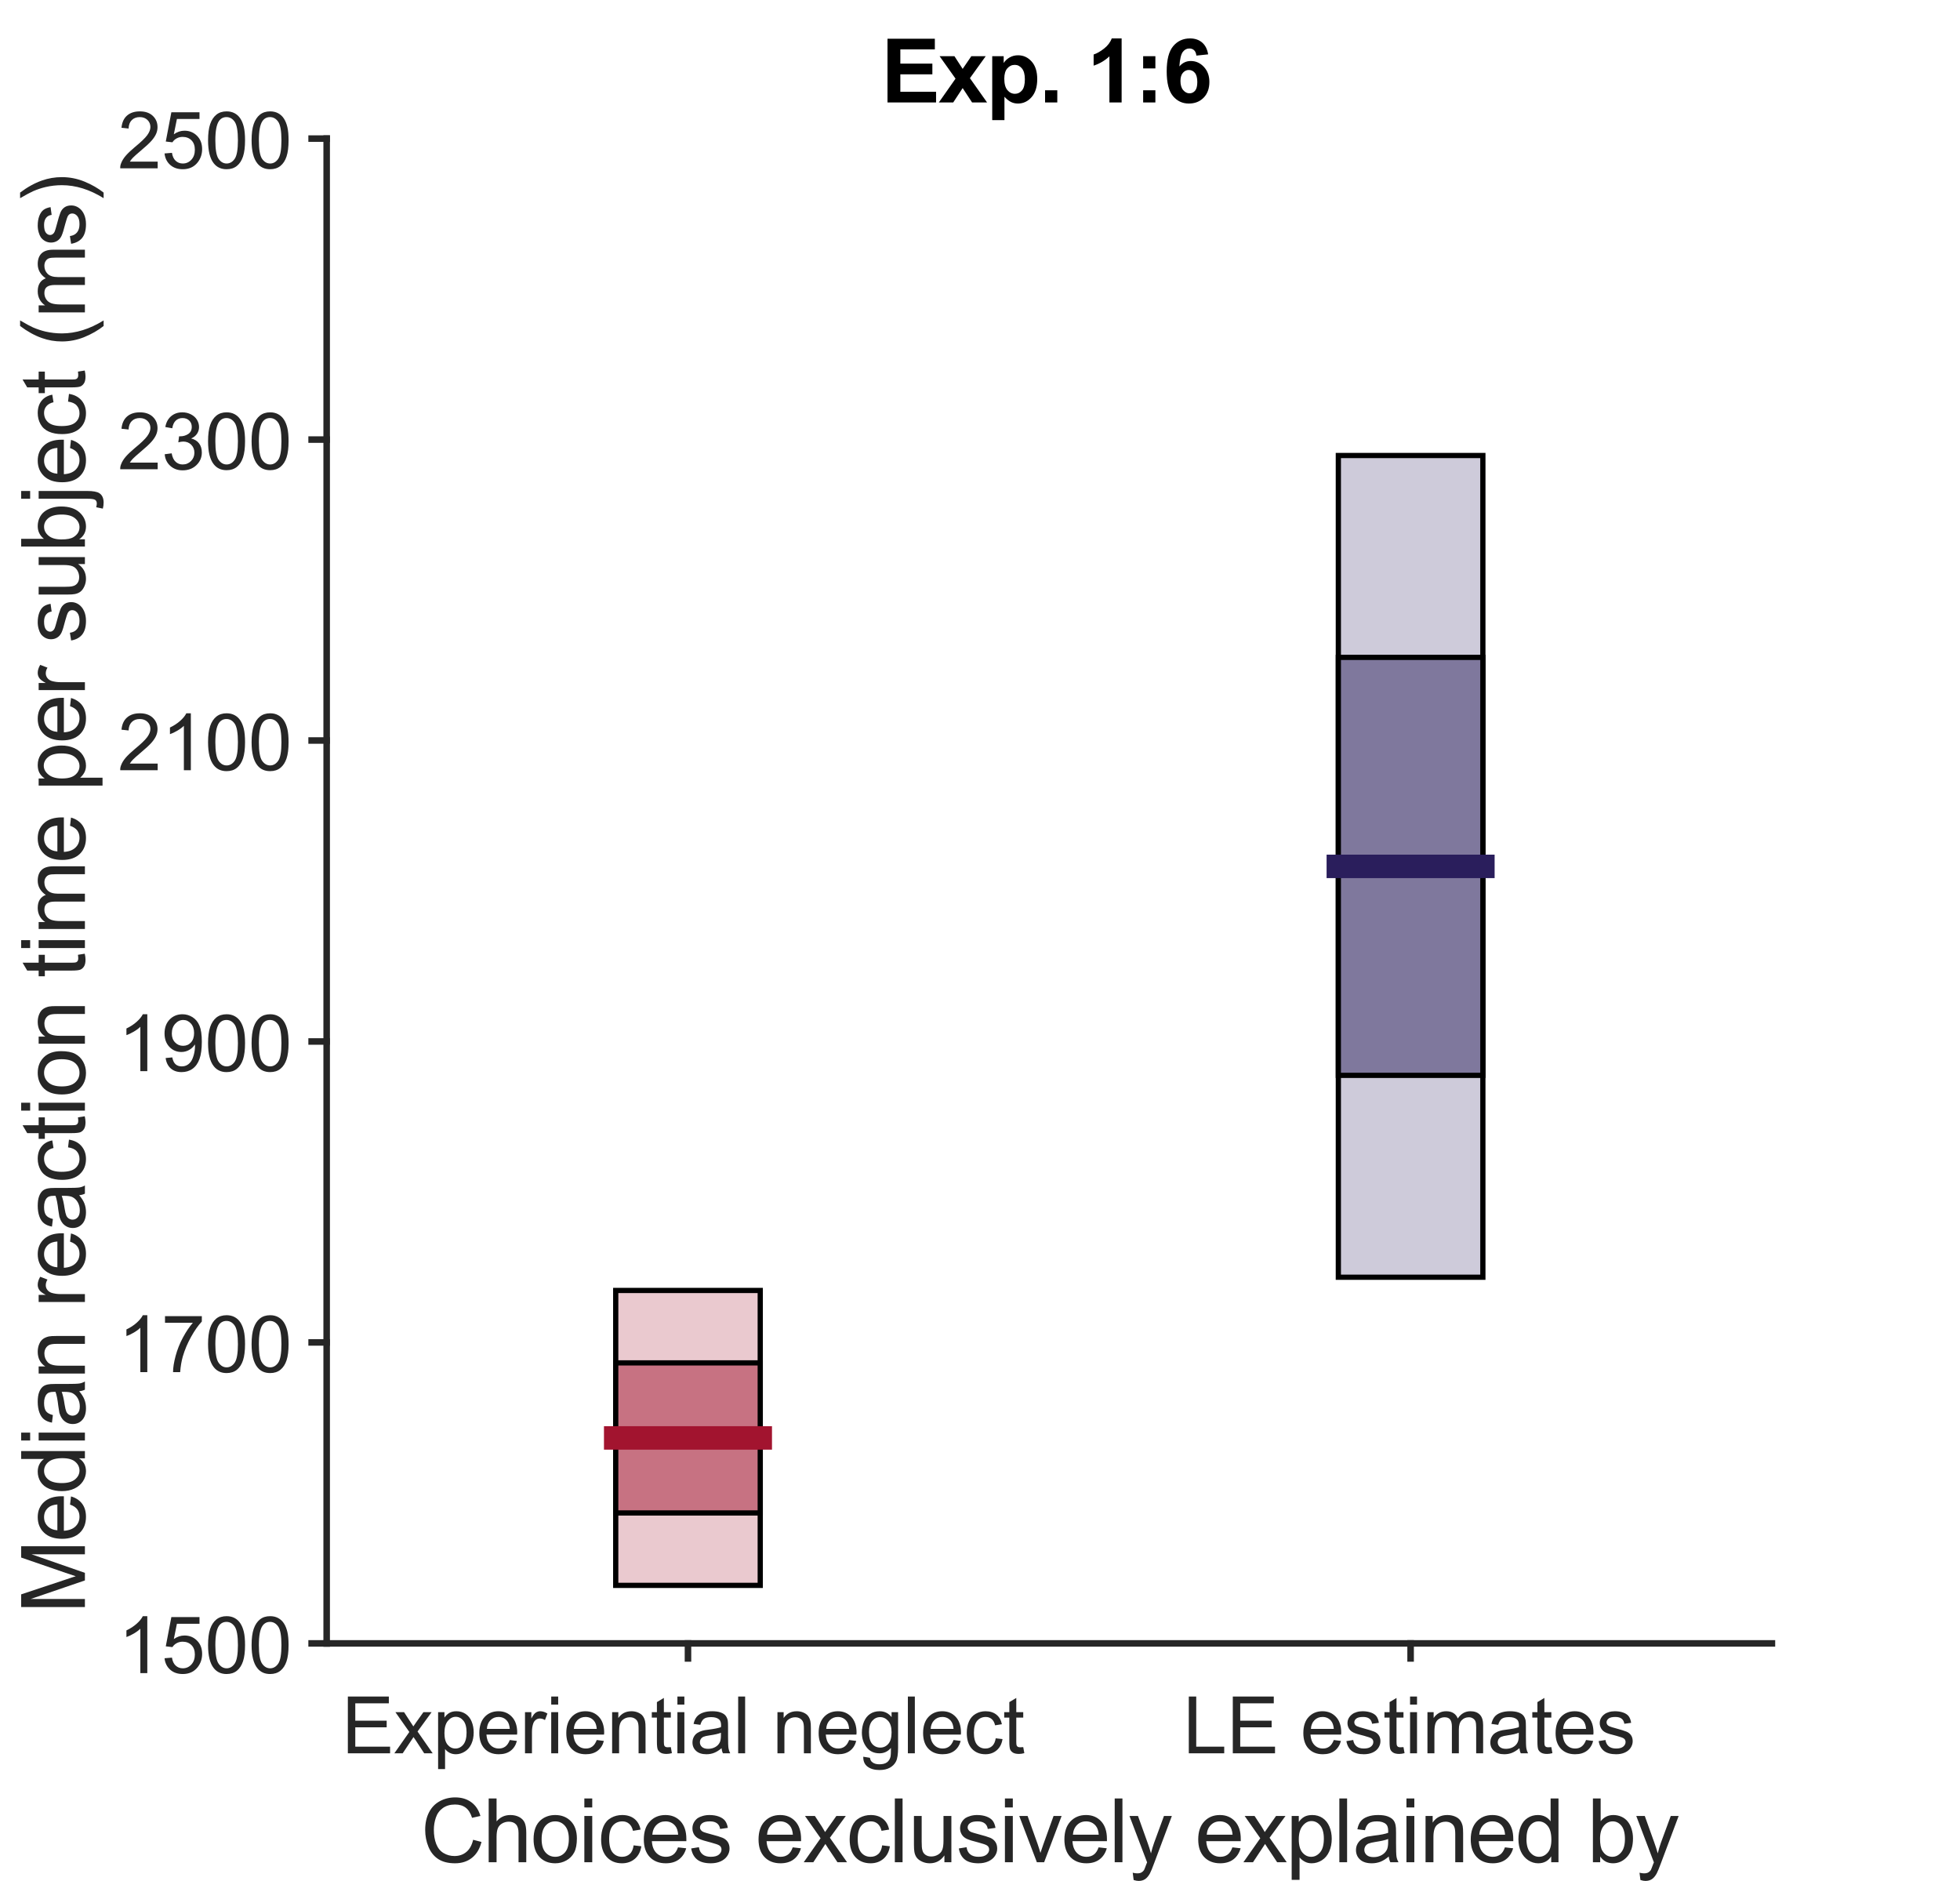 <?xml version="1.0"?>
<!DOCTYPE svg PUBLIC '-//W3C//DTD SVG 1.0//EN'
          'http://www.w3.org/TR/2001/REC-SVG-20010904/DTD/svg10.dtd'>
<svg xmlns:xlink="http://www.w3.org/1999/xlink" style="fill-opacity:1; color-rendering:auto; color-interpolation:auto; text-rendering:auto; stroke:black; stroke-linecap:square; stroke-miterlimit:10; shape-rendering:auto; stroke-opacity:1; fill:black; stroke-dasharray:none; font-weight:normal; stroke-width:1; font-family:'Dialog'; font-style:normal; stroke-linejoin:miter; font-size:12px; stroke-dashoffset:0; image-rendering:auto;" width="198" height="190" xmlns="http://www.w3.org/2000/svg"
><rect width="100%" height="100%" fill="#333333" stroke="none"/><!--Generated by the Batik Graphics2D SVG Generator--><defs id="genericDefs"
  /><g
  ><defs id="defs1"
    ><clipPath clipPathUnits="userSpaceOnUse" id="clipPath1"
      ><path d="M0 0 L198 0 L198 190 L0 190 L0 0 Z"
      /></clipPath
    ></defs
    ><g style="fill:white; stroke:white;"
    ><rect x="0" y="0" width="198" style="clip-path:url(#clipPath1); stroke:none;" height="190"
    /></g
    ><g style="fill:white; text-rendering:optimizeSpeed; color-rendering:optimizeSpeed; image-rendering:optimizeSpeed; shape-rendering:crispEdges; stroke:white; color-interpolation:sRGB;"
    ><rect x="0" width="198" height="190" y="0" style="stroke:none;"
      /><path style="stroke:none;" d="M33 166 L179 166 L179 14 L33 14 Z"
    /></g
    ><g transform="translate(106,12.35)" style="font-size:8.708px; text-rendering:geometricPrecision; image-rendering:optimizeQuality; color-rendering:optimizeQuality; font-family:'Arial'; color-interpolation:linearRGB; font-weight:bold;"
    ><path style="stroke:none;" d="M-16.344 -2 L-16.344 -8.438 L-11.562 -8.438 L-11.562 -7.359 L-15.047 -7.359 L-15.047 -5.922 L-11.812 -5.922 L-11.812 -4.844 L-15.047 -4.844 L-15.047 -3.078 L-11.438 -3.078 L-11.438 -2 L-16.344 -2 ZM-11.159 -2 L-9.471 -4.406 L-11.081 -6.672 L-9.581 -6.672 L-8.752 -5.391 L-7.877 -6.672 L-6.424 -6.672 L-8.018 -4.453 L-6.284 -2 L-7.799 -2 L-8.752 -3.453 L-9.706 -2 L-11.159 -2 ZM-5.765 -6.672 L-4.608 -6.672 L-4.608 -5.984 Q-4.39 -6.328 -4.007 -6.547 Q-3.624 -6.766 -3.155 -6.766 Q-2.343 -6.766 -1.78 -6.133 Q-1.218 -5.5 -1.218 -4.359 Q-1.218 -3.188 -1.788 -2.539 Q-2.358 -1.891 -3.171 -1.891 Q-3.546 -1.891 -3.866 -2.047 Q-4.186 -2.203 -4.53 -2.578 L-4.53 -0.219 L-5.765 -0.219 L-5.765 -6.672 ZM-4.546 -4.406 Q-4.546 -3.625 -4.233 -3.25 Q-3.921 -2.875 -3.468 -2.875 Q-3.046 -2.875 -2.757 -3.219 Q-2.468 -3.562 -2.468 -4.344 Q-2.468 -5.078 -2.765 -5.438 Q-3.061 -5.797 -3.483 -5.797 Q-3.936 -5.797 -4.241 -5.445 Q-4.546 -5.094 -4.546 -4.406 ZM-0.427 -2 L-0.427 -3.234 L0.808 -3.234 L0.808 -2 L-0.427 -2 ZM7.307 -2 L6.073 -2 L6.073 -6.656 Q5.385 -6.016 4.479 -5.719 L4.479 -6.844 Q4.963 -7 5.526 -7.438 Q6.088 -7.875 6.307 -8.469 L7.307 -8.469 L7.307 -2 ZM9.482 -5.438 L9.482 -6.672 L10.717 -6.672 L10.717 -5.438 L9.482 -5.438 ZM9.482 -2 L9.482 -3.234 L10.717 -3.234 L10.717 -2 L9.482 -2 ZM16.047 -6.859 L14.86 -6.734 Q14.813 -7.109 14.625 -7.281 Q14.438 -7.453 14.141 -7.453 Q13.75 -7.453 13.485 -7.102 Q13.219 -6.75 13.141 -5.641 Q13.61 -6.188 14.297 -6.188 Q15.063 -6.188 15.617 -5.594 Q16.172 -5 16.172 -4.078 Q16.172 -3.078 15.594 -2.484 Q15.016 -1.891 14.094 -1.891 Q13.125 -1.891 12.492 -2.648 Q11.86 -3.406 11.86 -5.141 Q11.86 -6.906 12.516 -7.688 Q13.172 -8.469 14.219 -8.469 Q14.953 -8.469 15.438 -8.055 Q15.922 -7.641 16.047 -6.859 ZM13.25 -4.172 Q13.25 -3.562 13.531 -3.242 Q13.813 -2.922 14.156 -2.922 Q14.5 -2.922 14.727 -3.188 Q14.953 -3.453 14.953 -4.062 Q14.953 -4.688 14.711 -4.984 Q14.469 -5.281 14.094 -5.281 Q13.75 -5.281 13.5 -5 Q13.25 -4.719 13.25 -4.172 Z"
    /></g
    ><g style="fill:rgb(234,201,207); text-rendering:optimizeSpeed; color-rendering:optimizeSpeed; image-rendering:optimizeSpeed; shape-rendering:crispEdges; stroke:rgb(234,201,207); color-interpolation:sRGB;"
    ><path style="stroke:none;" d="M62.2 160.14 L76.8 160.14 L76.8 130.35 L62.2 130.35 Z"
    /></g
    ><g style="text-rendering:geometricPrecision; stroke-width:0.528; color-interpolation:linearRGB; color-rendering:optimizeQuality; image-rendering:optimizeQuality;"
    ><path d="M62.2 160.14 L76.8 160.14 L76.8 130.35 L62.2 130.35 L62.2 160.14" style="fill:none; fill-rule:evenodd;"
    /></g
    ><g style="fill:rgb(199,114,130); text-rendering:optimizeSpeed; color-rendering:optimizeSpeed; image-rendering:optimizeSpeed; shape-rendering:crispEdges; stroke:rgb(199,114,130); color-interpolation:sRGB;"
    ><path style="stroke:none;" d="M62.2 152.824 L76.8 152.824 L76.8 137.666 L62.2 137.666 Z"
    /></g
    ><g style="text-rendering:geometricPrecision; stroke-width:0.528; color-interpolation:linearRGB; color-rendering:optimizeQuality; image-rendering:optimizeQuality;"
    ><path d="M62.2 152.824 L76.8 152.824 L76.8 137.666 L62.2 137.666 L62.2 152.824" style="fill:none; fill-rule:evenodd;"
    /></g
    ><g style="stroke-linecap:butt; fill:rgb(162,20,47); text-rendering:geometricPrecision; image-rendering:optimizeQuality; color-rendering:optimizeQuality; stroke-linejoin:round; stroke:rgb(162,20,47); color-interpolation:linearRGB; stroke-width:2.375;"
    ><line y2="145.245" style="fill:none;" x1="62.2" x2="76.8" y1="145.245"
    /></g
    ><g style="fill:rgb(206,203,218); text-rendering:optimizeSpeed; color-rendering:optimizeSpeed; image-rendering:optimizeSpeed; shape-rendering:crispEdges; stroke:rgb(206,203,218); color-interpolation:sRGB;"
    ><path style="stroke:none;" d="M135.2 129.014 L149.8 129.014 L149.8 46.011 L135.2 46.011 Z"
    /></g
    ><g style="text-rendering:geometricPrecision; stroke-width:0.528; color-interpolation:linearRGB; color-rendering:optimizeQuality; image-rendering:optimizeQuality;"
    ><path d="M135.2 129.014 L149.8 129.014 L149.8 46.011 L135.2 46.011 L135.2 129.014" style="fill:none; fill-rule:evenodd;"
    /></g
    ><g style="fill:rgb(127,120,157); text-rendering:optimizeSpeed; color-rendering:optimizeSpeed; image-rendering:optimizeSpeed; shape-rendering:crispEdges; stroke:rgb(127,120,157); color-interpolation:sRGB;"
    ><path style="stroke:none;" d="M135.2 108.623 L149.8 108.623 L149.8 66.402 L135.2 66.402 Z"
    /></g
    ><g style="text-rendering:geometricPrecision; stroke-width:0.528; color-interpolation:linearRGB; color-rendering:optimizeQuality; image-rendering:optimizeQuality;"
    ><path d="M135.2 108.623 L149.8 108.623 L149.8 66.402 L135.2 66.402 L135.2 108.623" style="fill:none; fill-rule:evenodd;"
    /></g
    ><g style="stroke-linecap:butt; fill:rgb(42,30,92); text-rendering:geometricPrecision; image-rendering:optimizeQuality; color-rendering:optimizeQuality; stroke-linejoin:round; stroke:rgb(42,30,92); color-interpolation:linearRGB; stroke-width:2.375;"
    ><line y2="87.513" style="fill:none;" x1="135.2" x2="149.8" y1="87.513"
    /></g
    ><g style="fill:rgb(38,38,38); text-rendering:geometricPrecision; image-rendering:optimizeQuality; color-rendering:optimizeQuality; stroke-linejoin:round; stroke:rgb(38,38,38); color-interpolation:linearRGB; stroke-width:0.66;"
    ><line y2="166" style="fill:none;" x1="33" x2="179" y1="166"
      /><line y2="167.52" style="fill:none;" x1="69.5" x2="69.5" y1="166"
      /><line y2="167.52" style="fill:none;" x1="142.5" x2="142.5" y1="166"
    /></g
    ><g transform="translate(69.5,169.103)" style="font-size:7.917px; fill:rgb(38,38,38); text-rendering:geometricPrecision; image-rendering:optimizeQuality; color-rendering:optimizeQuality; font-family:'Arial'; stroke:rgb(38,38,38); color-interpolation:linearRGB;"
    ><path style="stroke:none;" d="M-34.359 8 L-34.359 2.266 L-30.219 2.266 L-30.219 2.953 L-33.609 2.953 L-33.609 4.703 L-30.438 4.703 L-30.438 5.375 L-33.609 5.375 L-33.609 7.328 L-30.094 7.328 L-30.094 8 L-34.359 8 ZM-29.664 8 L-28.148 5.844 L-29.555 3.844 L-28.68 3.844 L-28.039 4.828 Q-27.852 5.094 -27.742 5.281 Q-27.57 5.031 -27.43 4.828 L-26.727 3.844 L-25.898 3.844 L-27.32 5.797 L-25.789 8 L-26.648 8 L-27.492 6.703 L-27.727 6.359 L-28.82 8 L-29.664 8 ZM-25.242 9.594 L-25.242 3.844 L-24.602 3.844 L-24.602 4.391 Q-24.383 4.078 -24.094 3.914 Q-23.805 3.75 -23.398 3.75 Q-22.867 3.75 -22.461 4.023 Q-22.055 4.297 -21.852 4.797 Q-21.648 5.297 -21.648 5.891 Q-21.648 6.531 -21.875 7.039 Q-22.102 7.547 -22.539 7.82 Q-22.977 8.094 -23.445 8.094 Q-23.805 8.094 -24.086 7.945 Q-24.367 7.797 -24.539 7.562 L-24.539 9.594 L-25.242 9.594 ZM-24.602 5.953 Q-24.602 6.75 -24.281 7.133 Q-23.961 7.516 -23.492 7.516 Q-23.023 7.516 -22.695 7.117 Q-22.367 6.719 -22.367 5.891 Q-22.367 5.094 -22.688 4.703 Q-23.008 4.312 -23.461 4.312 Q-23.914 4.312 -24.258 4.727 Q-24.602 5.141 -24.602 5.953 ZM-18.001 6.656 L-17.283 6.75 Q-17.454 7.391 -17.916 7.742 Q-18.376 8.094 -19.111 8.094 Q-20.017 8.094 -20.548 7.531 Q-21.079 6.969 -21.079 5.953 Q-21.079 4.906 -20.541 4.328 Q-20.001 3.75 -19.142 3.75 Q-18.314 3.75 -17.783 4.32 Q-17.251 4.891 -17.251 5.922 Q-17.251 5.984 -17.267 6.109 L-20.361 6.109 Q-20.314 6.781 -19.97 7.148 Q-19.626 7.516 -19.095 7.516 Q-18.72 7.516 -18.447 7.312 Q-18.173 7.109 -18.001 6.656 ZM-20.314 5.531 L-18.001 5.531 Q-18.048 5 -18.267 4.734 Q-18.595 4.328 -19.142 4.328 Q-19.626 4.328 -19.954 4.656 Q-20.283 4.984 -20.314 5.531 ZM-16.464 8 L-16.464 3.844 L-15.823 3.844 L-15.823 4.484 Q-15.589 4.031 -15.378 3.891 Q-15.167 3.75 -14.932 3.75 Q-14.573 3.75 -14.198 3.984 L-14.448 4.641 Q-14.698 4.484 -14.964 4.484 Q-15.198 4.484 -15.378 4.625 Q-15.557 4.766 -15.636 5 Q-15.761 5.375 -15.761 5.828 L-15.761 8 L-16.464 8 ZM-13.815 3.078 L-13.815 2.266 L-13.112 2.266 L-13.112 3.078 L-13.815 3.078 ZM-13.815 8 L-13.815 3.844 L-13.112 3.844 L-13.112 8 L-13.815 8 ZM-9.215 6.656 L-8.496 6.75 Q-8.668 7.391 -9.129 7.742 Q-9.59 8.094 -10.324 8.094 Q-11.231 8.094 -11.762 7.531 Q-12.293 6.969 -12.293 5.953 Q-12.293 4.906 -11.754 4.328 Q-11.215 3.75 -10.356 3.75 Q-9.527 3.75 -8.996 4.32 Q-8.465 4.891 -8.465 5.922 Q-8.465 5.984 -8.481 6.109 L-11.574 6.109 Q-11.527 6.781 -11.184 7.148 Q-10.84 7.516 -10.309 7.516 Q-9.934 7.516 -9.66 7.312 Q-9.387 7.109 -9.215 6.656 ZM-11.527 5.531 L-9.215 5.531 Q-9.262 5 -9.481 4.734 Q-9.809 4.328 -10.356 4.328 Q-10.84 4.328 -11.168 4.656 Q-11.496 4.984 -11.527 5.531 ZM-7.662 8 L-7.662 3.844 L-7.037 3.844 L-7.037 4.438 Q-6.568 3.75 -5.708 3.75 Q-5.333 3.75 -5.021 3.891 Q-4.708 4.031 -4.552 4.25 Q-4.396 4.469 -4.333 4.766 Q-4.287 4.953 -4.287 5.453 L-4.287 8 L-4.99 8 L-4.99 5.469 Q-4.99 5.047 -5.076 4.836 Q-5.162 4.625 -5.373 4.492 Q-5.583 4.359 -5.865 4.359 Q-6.302 4.359 -6.63 4.648 Q-6.958 4.938 -6.958 5.734 L-6.958 8 L-7.662 8 ZM-1.733 7.375 L-1.624 7.984 Q-1.921 8.062 -2.155 8.062 Q-2.546 8.062 -2.757 7.938 Q-2.968 7.812 -3.054 7.617 Q-3.139 7.422 -3.139 6.781 L-3.139 4.391 L-3.655 4.391 L-3.655 3.844 L-3.139 3.844 L-3.139 2.828 L-2.436 2.406 L-2.436 3.844 L-1.733 3.844 L-1.733 4.391 L-2.436 4.391 L-2.436 6.828 Q-2.436 7.125 -2.397 7.211 Q-2.358 7.297 -2.28 7.344 Q-2.202 7.391 -2.046 7.391 Q-1.921 7.391 -1.733 7.375 ZM-1.068 3.078 L-1.068 2.266 L-0.365 2.266 L-0.365 3.078 L-1.068 3.078 ZM-1.068 8 L-1.068 3.844 L-0.365 3.844 L-0.365 8 L-1.068 8 ZM3.392 7.484 Q3.001 7.812 2.642 7.953 Q2.282 8.094 1.861 8.094 Q1.189 8.094 0.821 7.758 Q0.454 7.422 0.454 6.906 Q0.454 6.594 0.587 6.344 Q0.72 6.094 0.946 5.945 Q1.173 5.797 1.454 5.719 Q1.657 5.656 2.079 5.609 Q2.939 5.5 3.329 5.359 Q3.345 5.219 3.345 5.188 Q3.345 4.75 3.142 4.578 Q2.876 4.344 2.345 4.344 Q1.845 4.344 1.611 4.516 Q1.376 4.688 1.251 5.125 L0.564 5.031 Q0.657 4.594 0.876 4.32 Q1.095 4.047 1.501 3.898 Q1.907 3.75 2.439 3.75 Q2.97 3.75 3.306 3.875 Q3.642 4 3.798 4.195 Q3.954 4.391 4.017 4.672 Q4.048 4.859 4.048 5.328 L4.048 6.266 Q4.048 7.234 4.095 7.5 Q4.142 7.766 4.267 8 L3.532 8 Q3.423 7.781 3.392 7.484 ZM3.329 5.922 Q2.954 6.078 2.189 6.188 Q1.751 6.25 1.571 6.328 Q1.392 6.406 1.298 6.555 Q1.204 6.703 1.204 6.891 Q1.204 7.172 1.415 7.359 Q1.626 7.547 2.032 7.547 Q2.439 7.547 2.759 7.367 Q3.079 7.188 3.22 6.875 Q3.329 6.641 3.329 6.172 L3.329 5.922 ZM5.07 8 L5.07 2.266 L5.773 2.266 L5.773 8 L5.07 8 ZM9.039 8 L9.039 3.844 L9.664 3.844 L9.664 4.438 Q10.133 3.75 10.992 3.75 Q11.367 3.75 11.679 3.891 Q11.992 4.031 12.148 4.25 Q12.304 4.469 12.367 4.766 Q12.414 4.953 12.414 5.453 L12.414 8 L11.711 8 L11.711 5.469 Q11.711 5.047 11.625 4.836 Q11.539 4.625 11.328 4.492 Q11.117 4.359 10.836 4.359 Q10.398 4.359 10.07 4.648 Q9.742 4.938 9.742 5.734 L9.742 8 L9.039 8 ZM16.28 6.656 L16.998 6.75 Q16.826 7.391 16.366 7.742 Q15.905 8.094 15.17 8.094 Q14.264 8.094 13.733 7.531 Q13.201 6.969 13.201 5.953 Q13.201 4.906 13.741 4.328 Q14.28 3.75 15.139 3.75 Q15.967 3.75 16.498 4.32 Q17.03 4.891 17.03 5.922 Q17.03 5.984 17.014 6.109 L13.92 6.109 Q13.967 6.781 14.311 7.148 Q14.655 7.516 15.186 7.516 Q15.561 7.516 15.834 7.312 Q16.108 7.109 16.28 6.656 ZM13.967 5.531 L16.28 5.531 Q16.233 5 16.014 4.734 Q15.686 4.328 15.139 4.328 Q14.655 4.328 14.326 4.656 Q13.998 4.984 13.967 5.531 ZM17.708 8.344 L18.38 8.453 Q18.427 8.766 18.63 8.906 Q18.88 9.109 19.333 9.109 Q19.833 9.109 20.099 8.914 Q20.364 8.719 20.458 8.359 Q20.505 8.141 20.505 7.453 Q20.036 8 19.349 8 Q18.505 8 18.036 7.383 Q17.567 6.766 17.567 5.906 Q17.567 5.312 17.778 4.805 Q17.989 4.297 18.395 4.023 Q18.802 3.75 19.364 3.75 Q20.099 3.75 20.567 4.344 L20.567 3.844 L21.224 3.844 L21.224 7.438 Q21.224 8.406 21.02 8.812 Q20.817 9.219 20.395 9.453 Q19.974 9.688 19.349 9.688 Q18.599 9.688 18.145 9.352 Q17.692 9.016 17.708 8.344 ZM18.286 5.844 Q18.286 6.672 18.606 7.047 Q18.927 7.422 19.427 7.422 Q19.911 7.422 20.239 7.047 Q20.567 6.672 20.567 5.875 Q20.567 5.109 20.224 4.727 Q19.88 4.344 19.411 4.344 Q18.942 4.344 18.614 4.719 Q18.286 5.094 18.286 5.844 ZM22.214 8 L22.214 2.266 L22.918 2.266 L22.918 8 L22.214 8 ZM26.83 6.656 L27.549 6.75 Q27.377 7.391 26.916 7.742 Q26.455 8.094 25.721 8.094 Q24.815 8.094 24.283 7.531 Q23.752 6.969 23.752 5.953 Q23.752 4.906 24.291 4.328 Q24.83 3.75 25.69 3.75 Q26.518 3.75 27.049 4.32 Q27.58 4.891 27.58 5.922 Q27.58 5.984 27.565 6.109 L24.471 6.109 Q24.518 6.781 24.861 7.148 Q25.205 7.516 25.736 7.516 Q26.111 7.516 26.385 7.312 Q26.658 7.109 26.83 6.656 ZM24.518 5.531 L26.83 5.531 Q26.783 5 26.565 4.734 Q26.236 4.328 25.69 4.328 Q25.205 4.328 24.877 4.656 Q24.549 4.984 24.518 5.531 ZM31.087 6.484 L31.774 6.562 Q31.665 7.281 31.196 7.688 Q30.727 8.094 30.055 8.094 Q29.196 8.094 28.68 7.539 Q28.165 6.984 28.165 5.938 Q28.165 5.266 28.391 4.766 Q28.618 4.266 29.071 4.008 Q29.524 3.75 30.055 3.75 Q30.727 3.75 31.157 4.094 Q31.587 4.438 31.712 5.062 L31.024 5.172 Q30.93 4.75 30.68 4.539 Q30.43 4.328 30.087 4.328 Q29.555 4.328 29.22 4.711 Q28.884 5.094 28.884 5.922 Q28.884 6.75 29.204 7.133 Q29.524 7.516 30.04 7.516 Q30.462 7.516 30.735 7.258 Q31.009 7 31.087 6.484 ZM33.868 7.375 L33.977 7.984 Q33.681 8.062 33.446 8.062 Q33.056 8.062 32.845 7.938 Q32.634 7.812 32.548 7.617 Q32.462 7.422 32.462 6.781 L32.462 4.391 L31.946 4.391 L31.946 3.844 L32.462 3.844 L32.462 2.828 L33.165 2.406 L33.165 3.844 L33.868 3.844 L33.868 4.391 L33.165 4.391 L33.165 6.828 Q33.165 7.125 33.204 7.211 Q33.243 7.297 33.321 7.344 Q33.399 7.391 33.556 7.391 Q33.681 7.391 33.868 7.375 Z"
    /></g
    ><g transform="translate(142.5,169.103)" style="font-size:7.917px; fill:rgb(38,38,38); text-rendering:geometricPrecision; image-rendering:optimizeQuality; color-rendering:optimizeQuality; font-family:'Arial'; stroke:rgb(38,38,38); color-interpolation:linearRGB;"
    ><path style="stroke:none;" d="M-22.406 8 L-22.406 2.266 L-21.656 2.266 L-21.656 7.328 L-18.828 7.328 L-18.828 8 L-22.406 8 ZM-17.962 8 L-17.962 2.266 L-13.822 2.266 L-13.822 2.953 L-17.212 2.953 L-17.212 4.703 L-14.04 4.703 L-14.04 5.375 L-17.212 5.375 L-17.212 7.328 L-13.697 7.328 L-13.697 8 L-17.962 8 ZM-7.758 6.656 L-7.039 6.75 Q-7.211 7.391 -7.672 7.742 Q-8.133 8.094 -8.867 8.094 Q-9.774 8.094 -10.305 7.531 Q-10.836 6.969 -10.836 5.953 Q-10.836 4.906 -10.297 4.328 Q-9.758 3.75 -8.899 3.75 Q-8.07 3.75 -7.539 4.32 Q-7.008 4.891 -7.008 5.922 Q-7.008 5.984 -7.024 6.109 L-10.117 6.109 Q-10.07 6.781 -9.727 7.148 Q-9.383 7.516 -8.852 7.516 Q-8.477 7.516 -8.203 7.312 Q-7.93 7.109 -7.758 6.656 ZM-10.07 5.531 L-7.758 5.531 Q-7.805 5 -8.024 4.734 Q-8.352 4.328 -8.899 4.328 Q-9.383 4.328 -9.711 4.656 Q-10.039 4.984 -10.07 5.531 ZM-6.486 6.766 L-5.798 6.656 Q-5.736 7.062 -5.47 7.289 Q-5.205 7.516 -4.72 7.516 Q-4.236 7.516 -4.001 7.32 Q-3.767 7.125 -3.767 6.859 Q-3.767 6.609 -3.97 6.484 Q-4.111 6.391 -4.689 6.234 Q-5.47 6.047 -5.767 5.906 Q-6.064 5.766 -6.22 5.508 Q-6.376 5.25 -6.376 4.953 Q-6.376 4.672 -6.244 4.438 Q-6.111 4.203 -5.892 4.047 Q-5.736 3.922 -5.455 3.836 Q-5.173 3.75 -4.845 3.75 Q-4.361 3.75 -3.986 3.891 Q-3.611 4.031 -3.439 4.273 Q-3.267 4.516 -3.205 4.922 L-3.892 5.016 Q-3.939 4.688 -4.158 4.508 Q-4.376 4.328 -4.798 4.328 Q-5.283 4.328 -5.486 4.492 Q-5.689 4.656 -5.689 4.875 Q-5.689 5 -5.611 5.109 Q-5.517 5.234 -5.33 5.297 Q-5.236 5.344 -4.72 5.484 Q-3.97 5.688 -3.673 5.812 Q-3.376 5.938 -3.212 6.18 Q-3.048 6.422 -3.048 6.781 Q-3.048 7.125 -3.251 7.438 Q-3.455 7.75 -3.837 7.922 Q-4.22 8.094 -4.72 8.094 Q-5.517 8.094 -5.947 7.758 Q-6.376 7.422 -6.486 6.766 ZM-0.72 7.375 L-0.611 7.984 Q-0.908 8.062 -1.142 8.062 Q-1.533 8.062 -1.744 7.938 Q-1.955 7.812 -2.041 7.617 Q-2.126 7.422 -2.126 6.781 L-2.126 4.391 L-2.642 4.391 L-2.642 3.844 L-2.126 3.844 L-2.126 2.828 L-1.423 2.406 L-1.423 3.844 L-0.72 3.844 L-0.72 4.391 L-1.423 4.391 L-1.423 6.828 Q-1.423 7.125 -1.384 7.211 Q-1.345 7.297 -1.267 7.344 Q-1.189 7.391 -1.033 7.391 Q-0.908 7.391 -0.72 7.375 ZM-0.055 3.078 L-0.055 2.266 L0.648 2.266 L0.648 3.078 L-0.055 3.078 ZM-0.055 8 L-0.055 3.844 L0.648 3.844 L0.648 8 L-0.055 8 ZM1.702 8 L1.702 3.844 L2.327 3.844 L2.327 4.438 Q2.53 4.125 2.85 3.938 Q3.17 3.75 3.592 3.75 Q4.045 3.75 4.342 3.945 Q4.639 4.141 4.764 4.484 Q5.249 3.75 6.045 3.75 Q6.655 3.75 6.991 4.094 Q7.327 4.438 7.327 5.156 L7.327 8 L6.624 8 L6.624 5.391 Q6.624 4.969 6.553 4.781 Q6.483 4.594 6.303 4.477 Q6.124 4.359 5.889 4.359 Q5.452 4.359 5.163 4.656 Q4.874 4.953 4.874 5.594 L4.874 8 L4.17 8 L4.17 5.297 Q4.17 4.828 3.999 4.594 Q3.827 4.359 3.436 4.359 Q3.139 4.359 2.881 4.516 Q2.624 4.672 2.514 4.977 Q2.405 5.281 2.405 5.844 L2.405 8 L1.702 8 ZM10.991 7.484 Q10.6 7.812 10.241 7.953 Q9.881 8.094 9.46 8.094 Q8.788 8.094 8.421 7.758 Q8.053 7.422 8.053 6.906 Q8.053 6.594 8.186 6.344 Q8.319 6.094 8.546 5.945 Q8.772 5.797 9.053 5.719 Q9.256 5.656 9.678 5.609 Q10.538 5.5 10.928 5.359 Q10.944 5.219 10.944 5.188 Q10.944 4.75 10.741 4.578 Q10.475 4.344 9.944 4.344 Q9.444 4.344 9.21 4.516 Q8.975 4.688 8.85 5.125 L8.163 5.031 Q8.256 4.594 8.475 4.32 Q8.694 4.047 9.1 3.898 Q9.506 3.75 10.038 3.75 Q10.569 3.75 10.905 3.875 Q11.241 4 11.397 4.195 Q11.553 4.391 11.616 4.672 Q11.647 4.859 11.647 5.328 L11.647 6.266 Q11.647 7.234 11.694 7.5 Q11.741 7.766 11.866 8 L11.131 8 Q11.022 7.781 10.991 7.484 ZM10.928 5.922 Q10.553 6.078 9.788 6.188 Q9.35 6.25 9.171 6.328 Q8.991 6.406 8.897 6.555 Q8.803 6.703 8.803 6.891 Q8.803 7.172 9.014 7.359 Q9.225 7.547 9.631 7.547 Q10.038 7.547 10.358 7.367 Q10.678 7.188 10.819 6.875 Q10.928 6.641 10.928 6.172 L10.928 5.922 ZM14.216 7.375 L14.325 7.984 Q14.028 8.062 13.794 8.062 Q13.403 8.062 13.193 7.938 Q12.982 7.812 12.896 7.617 Q12.81 7.422 12.81 6.781 L12.81 4.391 L12.294 4.391 L12.294 3.844 L12.81 3.844 L12.81 2.828 L13.513 2.406 L13.513 3.844 L14.216 3.844 L14.216 4.391 L13.513 4.391 L13.513 6.828 Q13.513 7.125 13.552 7.211 Q13.591 7.297 13.669 7.344 Q13.747 7.391 13.903 7.391 Q14.028 7.391 14.216 7.375 ZM17.725 6.656 L18.444 6.75 Q18.272 7.391 17.811 7.742 Q17.35 8.094 16.616 8.094 Q15.71 8.094 15.178 7.531 Q14.647 6.969 14.647 5.953 Q14.647 4.906 15.186 4.328 Q15.725 3.75 16.584 3.75 Q17.413 3.75 17.944 4.32 Q18.475 4.891 18.475 5.922 Q18.475 5.984 18.459 6.109 L15.366 6.109 Q15.413 6.781 15.756 7.148 Q16.1 7.516 16.631 7.516 Q17.006 7.516 17.28 7.312 Q17.553 7.109 17.725 6.656 ZM15.413 5.531 L17.725 5.531 Q17.678 5 17.459 4.734 Q17.131 4.328 16.584 4.328 Q16.1 4.328 15.772 4.656 Q15.444 4.984 15.413 5.531 ZM18.997 6.766 L19.685 6.656 Q19.747 7.062 20.013 7.289 Q20.278 7.516 20.763 7.516 Q21.247 7.516 21.482 7.32 Q21.716 7.125 21.716 6.859 Q21.716 6.609 21.513 6.484 Q21.372 6.391 20.794 6.234 Q20.013 6.047 19.716 5.906 Q19.419 5.766 19.263 5.508 Q19.107 5.25 19.107 4.953 Q19.107 4.672 19.239 4.438 Q19.372 4.203 19.591 4.047 Q19.747 3.922 20.028 3.836 Q20.31 3.75 20.638 3.75 Q21.122 3.75 21.497 3.891 Q21.872 4.031 22.044 4.273 Q22.216 4.516 22.278 4.922 L21.591 5.016 Q21.544 4.688 21.325 4.508 Q21.107 4.328 20.685 4.328 Q20.2 4.328 19.997 4.492 Q19.794 4.656 19.794 4.875 Q19.794 5 19.872 5.109 Q19.966 5.234 20.153 5.297 Q20.247 5.344 20.763 5.484 Q21.513 5.688 21.81 5.812 Q22.107 5.938 22.271 6.18 Q22.435 6.422 22.435 6.781 Q22.435 7.125 22.232 7.438 Q22.028 7.75 21.646 7.922 Q21.263 8.094 20.763 8.094 Q19.966 8.094 19.536 7.758 Q19.107 7.422 18.997 6.766 Z"
    /></g
    ><g transform="translate(106,179.103)" style="font-size:8.708px; fill:rgb(38,38,38); text-rendering:geometricPrecision; image-rendering:optimizeQuality; color-rendering:optimizeQuality; font-family:'Arial'; stroke:rgb(38,38,38); color-interpolation:linearRGB;"
    ><path style="stroke:none;" d="M-58.203 6.734 L-57.359 6.953 Q-57.625 8 -58.32 8.555 Q-59.016 9.109 -60.031 9.109 Q-61.062 9.109 -61.719 8.688 Q-62.375 8.266 -62.711 7.461 Q-63.047 6.656 -63.047 5.734 Q-63.047 4.719 -62.664 3.969 Q-62.281 3.219 -61.57 2.836 Q-60.859 2.453 -60.016 2.453 Q-59.047 2.453 -58.383 2.945 Q-57.719 3.438 -57.469 4.328 L-58.312 4.516 Q-58.531 3.812 -58.953 3.492 Q-59.375 3.172 -60.031 3.172 Q-60.766 3.172 -61.266 3.531 Q-61.766 3.891 -61.969 4.492 Q-62.172 5.094 -62.172 5.719 Q-62.172 6.547 -61.93 7.164 Q-61.688 7.781 -61.188 8.078 Q-60.688 8.375 -60.094 8.375 Q-59.375 8.375 -58.883 7.961 Q-58.391 7.547 -58.203 6.734 ZM-56.632 9 L-56.632 2.562 L-55.836 2.562 L-55.836 4.875 Q-55.289 4.234 -54.445 4.234 Q-53.929 4.234 -53.547 4.438 Q-53.164 4.641 -53 5 Q-52.836 5.359 -52.836 6.047 L-52.836 9 L-53.617 9 L-53.617 6.047 Q-53.617 5.453 -53.875 5.18 Q-54.132 4.906 -54.601 4.906 Q-54.961 4.906 -55.273 5.086 Q-55.586 5.266 -55.711 5.578 Q-55.836 5.891 -55.836 6.453 L-55.836 9 L-56.632 9 ZM-52.098 6.672 Q-52.098 5.375 -51.379 4.75 Q-50.77 4.234 -49.91 4.234 Q-48.941 4.234 -48.332 4.859 Q-47.723 5.484 -47.723 6.594 Q-47.723 7.5 -47.996 8.016 Q-48.27 8.531 -48.785 8.82 Q-49.301 9.109 -49.91 9.109 Q-50.895 9.109 -51.496 8.477 Q-52.098 7.844 -52.098 6.672 ZM-51.285 6.672 Q-51.285 7.562 -50.895 8.008 Q-50.504 8.453 -49.91 8.453 Q-49.316 8.453 -48.926 8.008 Q-48.535 7.562 -48.535 6.641 Q-48.535 5.781 -48.926 5.328 Q-49.316 4.875 -49.91 4.875 Q-50.504 4.875 -50.895 5.32 Q-51.285 5.766 -51.285 6.672 ZM-46.969 3.469 L-46.969 2.562 L-46.172 2.562 L-46.172 3.469 L-46.969 3.469 ZM-46.969 9 L-46.969 4.328 L-46.172 4.328 L-46.172 9 L-46.969 9 ZM-41.992 7.297 L-41.211 7.391 Q-41.336 8.203 -41.867 8.656 Q-42.399 9.109 -43.164 9.109 Q-44.117 9.109 -44.695 8.484 Q-45.274 7.859 -45.274 6.688 Q-45.274 5.922 -45.024 5.359 Q-44.774 4.797 -44.266 4.516 Q-43.758 4.234 -43.149 4.234 Q-42.399 4.234 -41.914 4.617 Q-41.43 5 -41.289 5.703 L-42.055 5.828 Q-42.164 5.359 -42.445 5.117 Q-42.727 4.875 -43.117 4.875 Q-43.727 4.875 -44.094 5.305 Q-44.461 5.734 -44.461 6.656 Q-44.461 7.609 -44.102 8.031 Q-43.742 8.453 -43.164 8.453 Q-42.695 8.453 -42.383 8.172 Q-42.07 7.891 -41.992 7.297 ZM-37.508 7.5 L-36.68 7.594 Q-36.883 8.312 -37.406 8.711 Q-37.93 9.109 -38.742 9.109 Q-39.758 9.109 -40.359 8.477 Q-40.961 7.844 -40.961 6.703 Q-40.961 5.531 -40.352 4.883 Q-39.742 4.234 -38.774 4.234 Q-37.836 4.234 -37.25 4.867 Q-36.664 5.5 -36.664 6.656 Q-36.664 6.734 -36.664 6.875 L-40.149 6.875 Q-40.102 7.641 -39.711 8.047 Q-39.32 8.453 -38.727 8.453 Q-38.289 8.453 -37.984 8.227 Q-37.68 8 -37.508 7.5 ZM-40.102 6.219 L-37.492 6.219 Q-37.539 5.625 -37.789 5.328 Q-38.164 4.875 -38.774 4.875 Q-39.32 4.875 -39.688 5.242 Q-40.055 5.609 -40.102 6.219 ZM-36.176 7.609 L-35.395 7.484 Q-35.333 7.953 -35.028 8.203 Q-34.723 8.453 -34.192 8.453 Q-33.645 8.453 -33.38 8.234 Q-33.114 8.016 -33.114 7.719 Q-33.114 7.438 -33.348 7.297 Q-33.52 7.188 -34.161 7.016 Q-35.036 6.797 -35.372 6.641 Q-35.708 6.484 -35.88 6.203 Q-36.051 5.922 -36.051 5.578 Q-36.051 5.266 -35.911 5 Q-35.77 4.734 -35.52 4.547 Q-35.333 4.422 -35.012 4.328 Q-34.692 4.234 -34.333 4.234 Q-33.786 4.234 -33.372 4.391 Q-32.958 4.547 -32.755 4.812 Q-32.551 5.078 -32.473 5.531 L-33.255 5.641 Q-33.301 5.281 -33.559 5.078 Q-33.817 4.875 -34.27 4.875 Q-34.817 4.875 -35.051 5.055 Q-35.286 5.234 -35.286 5.484 Q-35.286 5.641 -35.192 5.75 Q-35.098 5.891 -34.88 5.969 Q-34.77 6.016 -34.192 6.172 Q-33.348 6.391 -33.012 6.531 Q-32.676 6.672 -32.489 6.945 Q-32.301 7.219 -32.301 7.625 Q-32.301 8.031 -32.536 8.375 Q-32.77 8.719 -33.2 8.914 Q-33.63 9.109 -34.192 9.109 Q-35.098 9.109 -35.575 8.727 Q-36.051 8.344 -36.176 7.609 ZM-25.919 7.5 L-25.091 7.594 Q-25.294 8.312 -25.817 8.711 Q-26.341 9.109 -27.153 9.109 Q-28.169 9.109 -28.77 8.477 Q-29.372 7.844 -29.372 6.703 Q-29.372 5.531 -28.763 4.883 Q-28.153 4.234 -27.185 4.234 Q-26.247 4.234 -25.661 4.867 Q-25.075 5.5 -25.075 6.656 Q-25.075 6.734 -25.075 6.875 L-28.56 6.875 Q-28.513 7.641 -28.122 8.047 Q-27.731 8.453 -27.138 8.453 Q-26.7 8.453 -26.395 8.227 Q-26.091 8 -25.919 7.5 ZM-28.513 6.219 L-25.903 6.219 Q-25.95 5.625 -26.2 5.328 Q-26.575 4.875 -27.185 4.875 Q-27.731 4.875 -28.099 5.242 Q-28.466 5.609 -28.513 6.219 ZM-24.806 9 L-23.103 6.578 L-24.681 4.328 L-23.681 4.328 L-22.962 5.422 Q-22.775 5.734 -22.65 5.953 Q-22.447 5.656 -22.291 5.438 L-21.509 4.328 L-20.556 4.328 L-22.166 6.531 L-20.431 9 L-21.4 9 L-22.369 7.547 L-22.619 7.156 L-23.837 9 L-24.806 9 ZM-16.884 7.297 L-16.103 7.391 Q-16.228 8.203 -16.759 8.656 Q-17.291 9.109 -18.056 9.109 Q-19.009 9.109 -19.587 8.484 Q-20.166 7.859 -20.166 6.688 Q-20.166 5.922 -19.916 5.359 Q-19.666 4.797 -19.158 4.516 Q-18.65 4.234 -18.041 4.234 Q-17.291 4.234 -16.806 4.617 Q-16.322 5 -16.181 5.703 L-16.947 5.828 Q-17.056 5.359 -17.337 5.117 Q-17.619 4.875 -18.009 4.875 Q-18.619 4.875 -18.986 5.305 Q-19.353 5.734 -19.353 6.656 Q-19.353 7.609 -18.994 8.031 Q-18.634 8.453 -18.056 8.453 Q-17.587 8.453 -17.275 8.172 Q-16.962 7.891 -16.884 7.297 ZM-15.603 9 L-15.603 2.562 L-14.822 2.562 L-14.822 9 L-15.603 9 ZM-10.595 9 L-10.595 8.312 Q-11.142 9.109 -12.079 9.109 Q-12.485 9.109 -12.845 8.945 Q-13.204 8.781 -13.384 8.547 Q-13.563 8.312 -13.626 7.969 Q-13.673 7.734 -13.673 7.219 L-13.673 4.328 L-12.892 4.328 L-12.892 6.922 Q-12.892 7.547 -12.829 7.75 Q-12.767 8.062 -12.524 8.242 Q-12.282 8.422 -11.923 8.422 Q-11.563 8.422 -11.251 8.242 Q-10.938 8.062 -10.813 7.75 Q-10.688 7.438 -10.688 6.828 L-10.688 4.328 L-9.892 4.328 L-9.892 9 L-10.595 9 ZM-9.138 7.609 L-8.357 7.484 Q-8.294 7.953 -7.99 8.203 Q-7.685 8.453 -7.154 8.453 Q-6.607 8.453 -6.341 8.234 Q-6.076 8.016 -6.076 7.719 Q-6.076 7.438 -6.31 7.297 Q-6.482 7.188 -7.123 7.016 Q-7.998 6.797 -8.334 6.641 Q-8.669 6.484 -8.841 6.203 Q-9.013 5.922 -9.013 5.578 Q-9.013 5.266 -8.873 5 Q-8.732 4.734 -8.482 4.547 Q-8.294 4.422 -7.974 4.328 Q-7.654 4.234 -7.295 4.234 Q-6.748 4.234 -6.333 4.391 Q-5.92 4.547 -5.716 4.812 Q-5.513 5.078 -5.435 5.531 L-6.216 5.641 Q-6.263 5.281 -6.521 5.078 Q-6.779 4.875 -7.232 4.875 Q-7.779 4.875 -8.013 5.055 Q-8.248 5.234 -8.248 5.484 Q-8.248 5.641 -8.154 5.75 Q-8.06 5.891 -7.841 5.969 Q-7.732 6.016 -7.154 6.172 Q-6.31 6.391 -5.974 6.531 Q-5.638 6.672 -5.451 6.945 Q-5.263 7.219 -5.263 7.625 Q-5.263 8.031 -5.498 8.375 Q-5.732 8.719 -6.162 8.914 Q-6.591 9.109 -7.154 9.109 Q-8.06 9.109 -8.537 8.727 Q-9.013 8.344 -9.138 7.609 ZM-4.482 3.469 L-4.482 2.562 L-3.685 2.562 L-3.685 3.469 L-4.482 3.469 ZM-4.482 9 L-4.482 4.328 L-3.685 4.328 L-3.685 9 L-4.482 9 ZM-1.255 9 L-3.036 4.328 L-2.192 4.328 L-1.192 7.125 Q-1.036 7.578 -0.896 8.062 Q-0.786 7.703 -0.599 7.188 L0.432 4.328 L1.245 4.328 L-0.521 9 L-1.255 9 ZM4.979 7.5 L5.808 7.594 Q5.604 8.312 5.081 8.711 Q4.558 9.109 3.745 9.109 Q2.729 9.109 2.128 8.477 Q1.526 7.844 1.526 6.703 Q1.526 5.531 2.136 4.883 Q2.745 4.234 3.714 4.234 Q4.651 4.234 5.237 4.867 Q5.823 5.5 5.823 6.656 Q5.823 6.734 5.823 6.875 L2.339 6.875 Q2.386 7.641 2.776 8.047 Q3.167 8.453 3.761 8.453 Q4.198 8.453 4.503 8.227 Q4.808 8 4.979 7.5 ZM2.386 6.219 L4.995 6.219 Q4.948 5.625 4.698 5.328 Q4.323 4.875 3.714 4.875 Q3.167 4.875 2.8 5.242 Q2.433 5.609 2.386 6.219 ZM6.608 9 L6.608 2.562 L7.389 2.562 L7.389 9 L6.608 9 ZM8.522 10.797 L8.428 10.062 Q8.694 10.125 8.882 10.125 Q9.147 10.125 9.303 10.039 Q9.46 9.953 9.569 9.797 Q9.632 9.672 9.803 9.203 Q9.835 9.141 9.882 9.016 L8.1 4.328 L8.96 4.328 L9.928 7.031 Q10.116 7.547 10.272 8.109 Q10.397 7.578 10.585 7.047 L11.585 4.328 L12.382 4.328 L10.6 9.078 Q10.319 9.844 10.163 10.141 Q9.944 10.531 9.678 10.711 Q9.413 10.891 9.022 10.891 Q8.803 10.891 8.522 10.797 ZM18.498 7.5 L19.327 7.594 Q19.123 8.312 18.6 8.711 Q18.077 9.109 17.264 9.109 Q16.248 9.109 15.647 8.477 Q15.045 7.844 15.045 6.703 Q15.045 5.531 15.655 4.883 Q16.264 4.234 17.233 4.234 Q18.17 4.234 18.756 4.867 Q19.342 5.5 19.342 6.656 Q19.342 6.734 19.342 6.875 L15.858 6.875 Q15.905 7.641 16.295 8.047 Q16.686 8.453 17.28 8.453 Q17.717 8.453 18.022 8.227 Q18.327 8 18.498 7.5 ZM15.905 6.219 L18.514 6.219 Q18.467 5.625 18.217 5.328 Q17.842 4.875 17.233 4.875 Q16.686 4.875 16.319 5.242 Q15.952 5.609 15.905 6.219 ZM19.611 9 L21.314 6.578 L19.736 4.328 L20.736 4.328 L21.455 5.422 Q21.642 5.734 21.767 5.953 Q21.971 5.656 22.127 5.438 L22.908 4.328 L23.861 4.328 L22.252 6.531 L23.986 9 L23.017 9 L22.049 7.547 L21.799 7.156 L20.58 9 L19.611 9 ZM24.486 10.781 L24.486 4.328 L25.205 4.328 L25.205 4.938 Q25.455 4.578 25.775 4.406 Q26.096 4.234 26.564 4.234 Q27.158 4.234 27.611 4.539 Q28.064 4.844 28.299 5.406 Q28.533 5.969 28.533 6.625 Q28.533 7.344 28.275 7.922 Q28.017 8.5 27.533 8.805 Q27.049 9.109 26.502 9.109 Q26.111 9.109 25.799 8.938 Q25.486 8.766 25.283 8.516 L25.283 10.781 L24.486 10.781 ZM25.205 6.688 Q25.205 7.594 25.572 8.023 Q25.939 8.453 26.455 8.453 Q26.971 8.453 27.354 8.008 Q27.736 7.562 27.736 6.625 Q27.736 5.734 27.369 5.289 Q27.002 4.844 26.486 4.844 Q25.986 4.844 25.596 5.32 Q25.205 5.797 25.205 6.688 ZM29.302 9 L29.302 2.562 L30.084 2.562 L30.084 9 L29.302 9 ZM34.295 8.422 Q33.857 8.797 33.451 8.953 Q33.045 9.109 32.576 9.109 Q31.81 9.109 31.396 8.734 Q30.982 8.359 30.982 7.766 Q30.982 7.422 31.139 7.141 Q31.295 6.859 31.545 6.688 Q31.795 6.516 32.107 6.422 Q32.342 6.375 32.81 6.312 Q33.779 6.203 34.232 6.031 Q34.232 5.875 34.232 5.828 Q34.232 5.344 34.014 5.156 Q33.701 4.875 33.107 4.875 Q32.545 4.875 32.279 5.07 Q32.014 5.266 31.889 5.766 L31.123 5.672 Q31.217 5.172 31.459 4.867 Q31.701 4.562 32.162 4.398 Q32.623 4.234 33.217 4.234 Q33.826 4.234 34.193 4.375 Q34.56 4.516 34.74 4.727 Q34.92 4.938 34.982 5.266 Q35.029 5.469 35.029 5.984 L35.029 7.047 Q35.029 8.141 35.076 8.438 Q35.123 8.734 35.279 9 L34.451 9 Q34.326 8.75 34.295 8.422 ZM34.232 6.656 Q33.795 6.828 32.935 6.953 Q32.451 7.031 32.248 7.117 Q32.045 7.203 31.935 7.375 Q31.826 7.547 31.826 7.75 Q31.826 8.062 32.06 8.273 Q32.295 8.484 32.764 8.484 Q33.217 8.484 33.576 8.281 Q33.935 8.078 34.107 7.734 Q34.232 7.469 34.232 6.953 L34.232 6.656 ZM36.08 3.469 L36.08 2.562 L36.876 2.562 L36.876 3.469 L36.08 3.469 ZM36.08 9 L36.08 4.328 L36.876 4.328 L36.876 9 L36.08 9 ZM38.01 9 L38.01 4.328 L38.728 4.328 L38.728 5 Q39.228 4.234 40.213 4.234 Q40.635 4.234 40.986 4.383 Q41.338 4.531 41.51 4.773 Q41.681 5.016 41.76 5.359 Q41.806 5.578 41.806 6.125 L41.806 9 L41.01 9 L41.01 6.156 Q41.01 5.672 40.916 5.438 Q40.822 5.203 40.588 5.055 Q40.353 4.906 40.041 4.906 Q39.541 4.906 39.174 5.227 Q38.806 5.547 38.806 6.453 L38.806 9 L38.01 9 ZM46.029 7.5 L46.857 7.594 Q46.654 8.312 46.13 8.711 Q45.607 9.109 44.794 9.109 Q43.779 9.109 43.177 8.477 Q42.575 7.844 42.575 6.703 Q42.575 5.531 43.185 4.883 Q43.794 4.234 44.763 4.234 Q45.7 4.234 46.286 4.867 Q46.872 5.5 46.872 6.656 Q46.872 6.734 46.872 6.875 L43.388 6.875 Q43.435 7.641 43.825 8.047 Q44.216 8.453 44.81 8.453 Q45.247 8.453 45.552 8.227 Q45.857 8 46.029 7.5 ZM43.435 6.219 L46.044 6.219 Q45.997 5.625 45.747 5.328 Q45.372 4.875 44.763 4.875 Q44.216 4.875 43.849 5.242 Q43.482 5.609 43.435 6.219 ZM50.704 9 L50.704 8.406 Q50.251 9.109 49.392 9.109 Q48.845 9.109 48.376 8.797 Q47.907 8.484 47.649 7.938 Q47.392 7.391 47.392 6.672 Q47.392 5.969 47.626 5.398 Q47.86 4.828 48.321 4.531 Q48.782 4.234 49.36 4.234 Q49.782 4.234 50.11 4.406 Q50.438 4.578 50.642 4.875 L50.642 2.562 L51.438 2.562 L51.438 9 L50.704 9 ZM48.204 6.672 Q48.204 7.562 48.579 8.008 Q48.954 8.453 49.47 8.453 Q49.985 8.453 50.352 8.031 Q50.72 7.609 50.72 6.734 Q50.72 5.781 50.345 5.328 Q49.97 4.875 49.438 4.875 Q48.907 4.875 48.556 5.312 Q48.204 5.75 48.204 6.672 ZM55.652 9 L54.918 9 L54.918 2.562 L55.699 2.562 L55.699 4.859 Q56.199 4.234 56.98 4.234 Q57.418 4.234 57.801 4.406 Q58.184 4.578 58.434 4.891 Q58.684 5.203 58.824 5.648 Q58.965 6.094 58.965 6.594 Q58.965 7.797 58.371 8.453 Q57.777 9.109 56.949 9.109 Q56.121 9.109 55.652 8.422 L55.652 9 ZM55.637 6.625 Q55.637 7.469 55.871 7.844 Q56.246 8.453 56.871 8.453 Q57.402 8.453 57.777 8 Q58.152 7.547 58.152 6.656 Q58.152 5.75 57.793 5.312 Q57.434 4.875 56.918 4.875 Q56.387 4.875 56.012 5.328 Q55.637 5.781 55.637 6.625 ZM59.718 10.797 L59.624 10.062 Q59.89 10.125 60.078 10.125 Q60.343 10.125 60.499 10.039 Q60.656 9.953 60.765 9.797 Q60.828 9.672 60.999 9.203 Q61.031 9.141 61.078 9.016 L59.296 4.328 L60.156 4.328 L61.124 7.031 Q61.312 7.547 61.468 8.109 Q61.593 7.578 61.781 7.047 L62.781 4.328 L63.578 4.328 L61.796 9.078 Q61.515 9.844 61.359 10.141 Q61.14 10.531 60.874 10.711 Q60.609 10.891 60.218 10.891 Q59.999 10.891 59.718 10.797 Z"
    /></g
    ><g style="fill:rgb(38,38,38); text-rendering:geometricPrecision; image-rendering:optimizeQuality; color-rendering:optimizeQuality; stroke-linejoin:round; stroke:rgb(38,38,38); color-interpolation:linearRGB; stroke-width:0.66;"
    ><line y2="14" style="fill:none;" x1="33" x2="33" y1="166"
      /><line y2="166" style="fill:none;" x1="33" x2="31.48" y1="166"
      /><line y2="135.6" style="fill:none;" x1="33" x2="31.48" y1="135.6"
      /><line y2="105.2" style="fill:none;" x1="33" x2="31.48" y1="105.2"
      /><line y2="74.8" style="fill:none;" x1="33" x2="31.48" y1="74.8"
      /><line y2="44.4" style="fill:none;" x1="33" x2="31.48" y1="44.4"
      /><line y2="14" style="fill:none;" x1="33" x2="31.48" y1="14"
    /></g
    ><g transform="translate(29.897,166)" style="font-size:7.917px; fill:rgb(38,38,38); text-rendering:geometricPrecision; image-rendering:optimizeQuality; color-rendering:optimizeQuality; font-family:'Arial'; stroke:rgb(38,38,38); color-interpolation:linearRGB;"
    ><path style="stroke:none;" d="M-15.016 3 L-15.719 3 L-15.719 -1.484 Q-15.969 -1.234 -16.383 -0.992 Q-16.797 -0.75 -17.125 -0.641 L-17.125 -1.312 Q-16.531 -1.594 -16.094 -1.984 Q-15.656 -2.375 -15.469 -2.75 L-15.016 -2.75 L-15.016 3 ZM-13.275 1.5 L-12.525 1.438 Q-12.447 1.969 -12.15 2.242 Q-11.853 2.516 -11.431 2.516 Q-10.915 2.516 -10.564 2.133 Q-10.212 1.75 -10.212 1.125 Q-10.212 0.516 -10.556 0.172 Q-10.9 -0.172 -11.447 -0.172 Q-11.775 -0.172 -12.048 -0.023 Q-12.322 0.125 -12.478 0.375 L-13.15 0.297 L-12.587 -2.656 L-9.743 -2.656 L-9.743 -1.984 L-12.025 -1.984 L-12.337 -0.438 Q-11.822 -0.797 -11.259 -0.797 Q-10.509 -0.797 -9.993 -0.281 Q-9.478 0.234 -9.478 1.062 Q-9.478 1.828 -9.931 2.406 Q-10.478 3.094 -11.431 3.094 Q-12.212 3.094 -12.704 2.656 Q-13.197 2.219 -13.275 1.5 ZM-8.878 0.172 Q-8.878 -0.844 -8.667 -1.461 Q-8.456 -2.078 -8.042 -2.414 Q-7.628 -2.75 -7.003 -2.75 Q-6.55 -2.75 -6.198 -2.562 Q-5.846 -2.375 -5.62 -2.031 Q-5.393 -1.688 -5.268 -1.18 Q-5.143 -0.672 -5.143 0.172 Q-5.143 1.188 -5.346 1.805 Q-5.55 2.422 -5.964 2.758 Q-6.378 3.094 -7.003 3.094 Q-7.831 3.094 -8.3 2.5 Q-8.878 1.781 -8.878 0.172 ZM-8.143 0.172 Q-8.143 1.578 -7.815 2.047 Q-7.487 2.516 -7.003 2.516 Q-6.518 2.516 -6.19 2.047 Q-5.862 1.578 -5.862 0.172 Q-5.862 -1.234 -6.19 -1.703 Q-6.518 -2.172 -7.018 -2.172 Q-7.503 -2.172 -7.784 -1.766 Q-8.143 -1.234 -8.143 0.172 ZM-4.481 0.172 Q-4.481 -0.844 -4.27 -1.461 Q-4.059 -2.078 -3.645 -2.414 Q-3.231 -2.75 -2.606 -2.75 Q-2.152 -2.75 -1.801 -2.562 Q-1.449 -2.375 -1.223 -2.031 Q-0.996 -1.688 -0.871 -1.18 Q-0.746 -0.672 -0.746 0.172 Q-0.746 1.188 -0.949 1.805 Q-1.153 2.422 -1.567 2.758 Q-1.981 3.094 -2.606 3.094 Q-3.434 3.094 -3.902 2.5 Q-4.481 1.781 -4.481 0.172 ZM-3.746 0.172 Q-3.746 1.578 -3.418 2.047 Q-3.09 2.516 -2.606 2.516 Q-2.121 2.516 -1.793 2.047 Q-1.465 1.578 -1.465 0.172 Q-1.465 -1.234 -1.793 -1.703 Q-2.121 -2.172 -2.621 -2.172 Q-3.106 -2.172 -3.387 -1.766 Q-3.746 -1.234 -3.746 0.172 Z"
    /></g
    ><g transform="translate(29.897,135.6)" style="font-size:7.917px; fill:rgb(38,38,38); text-rendering:geometricPrecision; image-rendering:optimizeQuality; color-rendering:optimizeQuality; font-family:'Arial'; stroke:rgb(38,38,38); color-interpolation:linearRGB;"
    ><path style="stroke:none;" d="M-15.016 3 L-15.719 3 L-15.719 -1.484 Q-15.969 -1.234 -16.383 -0.992 Q-16.797 -0.75 -17.125 -0.641 L-17.125 -1.312 Q-16.531 -1.594 -16.094 -1.984 Q-15.656 -2.375 -15.469 -2.75 L-15.016 -2.75 L-15.016 3 ZM-13.228 -1.984 L-13.228 -2.656 L-9.509 -2.656 L-9.509 -2.109 Q-10.056 -1.531 -10.595 -0.562 Q-11.134 0.406 -11.431 1.422 Q-11.634 2.141 -11.697 3 L-12.415 3 Q-12.415 2.328 -12.158 1.367 Q-11.9 0.406 -11.423 -0.484 Q-10.947 -1.375 -10.415 -1.984 L-13.228 -1.984 ZM-8.878 0.172 Q-8.878 -0.844 -8.667 -1.461 Q-8.456 -2.078 -8.042 -2.414 Q-7.628 -2.75 -7.003 -2.75 Q-6.55 -2.75 -6.198 -2.562 Q-5.846 -2.375 -5.62 -2.031 Q-5.393 -1.688 -5.268 -1.18 Q-5.143 -0.672 -5.143 0.172 Q-5.143 1.188 -5.346 1.805 Q-5.55 2.422 -5.964 2.758 Q-6.378 3.094 -7.003 3.094 Q-7.831 3.094 -8.3 2.5 Q-8.878 1.781 -8.878 0.172 ZM-8.143 0.172 Q-8.143 1.578 -7.815 2.047 Q-7.487 2.516 -7.003 2.516 Q-6.518 2.516 -6.19 2.047 Q-5.862 1.578 -5.862 0.172 Q-5.862 -1.234 -6.19 -1.703 Q-6.518 -2.172 -7.018 -2.172 Q-7.503 -2.172 -7.784 -1.766 Q-8.143 -1.234 -8.143 0.172 ZM-4.481 0.172 Q-4.481 -0.844 -4.27 -1.461 Q-4.059 -2.078 -3.645 -2.414 Q-3.231 -2.75 -2.606 -2.75 Q-2.152 -2.75 -1.801 -2.562 Q-1.449 -2.375 -1.223 -2.031 Q-0.996 -1.688 -0.871 -1.18 Q-0.746 -0.672 -0.746 0.172 Q-0.746 1.188 -0.949 1.805 Q-1.153 2.422 -1.567 2.758 Q-1.981 3.094 -2.606 3.094 Q-3.434 3.094 -3.902 2.5 Q-4.481 1.781 -4.481 0.172 ZM-3.746 0.172 Q-3.746 1.578 -3.418 2.047 Q-3.09 2.516 -2.606 2.516 Q-2.121 2.516 -1.793 2.047 Q-1.465 1.578 -1.465 0.172 Q-1.465 -1.234 -1.793 -1.703 Q-2.121 -2.172 -2.621 -2.172 Q-3.106 -2.172 -3.387 -1.766 Q-3.746 -1.234 -3.746 0.172 Z"
    /></g
    ><g transform="translate(29.897,105.2)" style="font-size:7.917px; fill:rgb(38,38,38); text-rendering:geometricPrecision; image-rendering:optimizeQuality; color-rendering:optimizeQuality; font-family:'Arial'; stroke:rgb(38,38,38); color-interpolation:linearRGB;"
    ><path style="stroke:none;" d="M-15.016 3 L-15.719 3 L-15.719 -1.484 Q-15.969 -1.234 -16.383 -0.992 Q-16.797 -0.75 -17.125 -0.641 L-17.125 -1.312 Q-16.531 -1.594 -16.094 -1.984 Q-15.656 -2.375 -15.469 -2.75 L-15.016 -2.75 L-15.016 3 ZM-13.165 1.672 L-12.493 1.609 Q-12.4 2.094 -12.158 2.305 Q-11.915 2.516 -11.54 2.516 Q-11.212 2.516 -10.97 2.367 Q-10.728 2.219 -10.572 1.969 Q-10.415 1.719 -10.306 1.297 Q-10.197 0.875 -10.197 0.438 Q-10.197 0.391 -10.212 0.297 Q-10.415 0.641 -10.783 0.852 Q-11.15 1.062 -11.572 1.062 Q-12.29 1.062 -12.783 0.547 Q-13.275 0.031 -13.275 -0.812 Q-13.275 -1.688 -12.759 -2.219 Q-12.243 -2.75 -11.462 -2.75 Q-10.915 -2.75 -10.447 -2.453 Q-9.978 -2.156 -9.743 -1.594 Q-9.509 -1.031 -9.509 0.016 Q-9.509 1.109 -9.743 1.766 Q-9.978 2.422 -10.447 2.758 Q-10.915 3.094 -11.556 3.094 Q-12.228 3.094 -12.65 2.719 Q-13.072 2.344 -13.165 1.672 ZM-10.29 -0.859 Q-10.29 -1.453 -10.611 -1.812 Q-10.931 -2.172 -11.384 -2.172 Q-11.853 -2.172 -12.197 -1.789 Q-12.54 -1.406 -12.54 -0.797 Q-12.54 -0.25 -12.212 0.094 Q-11.884 0.438 -11.4 0.438 Q-10.915 0.438 -10.603 0.094 Q-10.29 -0.25 -10.29 -0.859 ZM-8.878 0.172 Q-8.878 -0.844 -8.667 -1.461 Q-8.456 -2.078 -8.042 -2.414 Q-7.628 -2.75 -7.003 -2.75 Q-6.55 -2.75 -6.198 -2.562 Q-5.846 -2.375 -5.62 -2.031 Q-5.393 -1.688 -5.268 -1.18 Q-5.143 -0.672 -5.143 0.172 Q-5.143 1.188 -5.346 1.805 Q-5.55 2.422 -5.964 2.758 Q-6.378 3.094 -7.003 3.094 Q-7.831 3.094 -8.3 2.5 Q-8.878 1.781 -8.878 0.172 ZM-8.143 0.172 Q-8.143 1.578 -7.815 2.047 Q-7.487 2.516 -7.003 2.516 Q-6.518 2.516 -6.19 2.047 Q-5.862 1.578 -5.862 0.172 Q-5.862 -1.234 -6.19 -1.703 Q-6.518 -2.172 -7.018 -2.172 Q-7.503 -2.172 -7.784 -1.766 Q-8.143 -1.234 -8.143 0.172 ZM-4.481 0.172 Q-4.481 -0.844 -4.27 -1.461 Q-4.059 -2.078 -3.645 -2.414 Q-3.231 -2.75 -2.606 -2.75 Q-2.152 -2.75 -1.801 -2.562 Q-1.449 -2.375 -1.223 -2.031 Q-0.996 -1.688 -0.871 -1.18 Q-0.746 -0.672 -0.746 0.172 Q-0.746 1.188 -0.949 1.805 Q-1.153 2.422 -1.567 2.758 Q-1.981 3.094 -2.606 3.094 Q-3.434 3.094 -3.902 2.5 Q-4.481 1.781 -4.481 0.172 ZM-3.746 0.172 Q-3.746 1.578 -3.418 2.047 Q-3.09 2.516 -2.606 2.516 Q-2.121 2.516 -1.793 2.047 Q-1.465 1.578 -1.465 0.172 Q-1.465 -1.234 -1.793 -1.703 Q-2.121 -2.172 -2.621 -2.172 Q-3.106 -2.172 -3.387 -1.766 Q-3.746 -1.234 -3.746 0.172 Z"
    /></g
    ><g transform="translate(29.897,74.8)" style="font-size:7.917px; fill:rgb(38,38,38); text-rendering:geometricPrecision; image-rendering:optimizeQuality; color-rendering:optimizeQuality; font-family:'Arial'; stroke:rgb(38,38,38); color-interpolation:linearRGB;"
    ><path style="stroke:none;" d="M-13.969 2.328 L-13.969 3 L-17.75 3 Q-17.766 2.75 -17.672 2.516 Q-17.531 2.125 -17.211 1.75 Q-16.891 1.375 -16.297 0.875 Q-15.359 0.109 -15.031 -0.336 Q-14.703 -0.781 -14.703 -1.172 Q-14.703 -1.594 -15 -1.883 Q-15.297 -2.172 -15.781 -2.172 Q-16.281 -2.172 -16.586 -1.867 Q-16.891 -1.562 -16.906 -1.016 L-17.625 -1.094 Q-17.547 -1.906 -17.062 -2.328 Q-16.578 -2.75 -15.766 -2.75 Q-14.938 -2.75 -14.461 -2.297 Q-13.984 -1.844 -13.984 -1.156 Q-13.984 -0.812 -14.125 -0.484 Q-14.266 -0.156 -14.586 0.211 Q-14.906 0.578 -15.672 1.219 Q-16.297 1.75 -16.477 1.938 Q-16.656 2.125 -16.781 2.328 L-13.969 2.328 ZM-10.618 3 L-11.322 3 L-11.322 -1.484 Q-11.572 -1.234 -11.986 -0.992 Q-12.4 -0.75 -12.728 -0.641 L-12.728 -1.312 Q-12.134 -1.594 -11.697 -1.984 Q-11.259 -2.375 -11.072 -2.75 L-10.618 -2.75 L-10.618 3 ZM-8.878 0.172 Q-8.878 -0.844 -8.667 -1.461 Q-8.456 -2.078 -8.042 -2.414 Q-7.628 -2.75 -7.003 -2.75 Q-6.55 -2.75 -6.198 -2.562 Q-5.846 -2.375 -5.62 -2.031 Q-5.393 -1.688 -5.268 -1.18 Q-5.143 -0.672 -5.143 0.172 Q-5.143 1.188 -5.346 1.805 Q-5.55 2.422 -5.964 2.758 Q-6.378 3.094 -7.003 3.094 Q-7.831 3.094 -8.3 2.5 Q-8.878 1.781 -8.878 0.172 ZM-8.143 0.172 Q-8.143 1.578 -7.815 2.047 Q-7.487 2.516 -7.003 2.516 Q-6.518 2.516 -6.19 2.047 Q-5.862 1.578 -5.862 0.172 Q-5.862 -1.234 -6.19 -1.703 Q-6.518 -2.172 -7.018 -2.172 Q-7.503 -2.172 -7.784 -1.766 Q-8.143 -1.234 -8.143 0.172 ZM-4.481 0.172 Q-4.481 -0.844 -4.27 -1.461 Q-4.059 -2.078 -3.645 -2.414 Q-3.231 -2.75 -2.606 -2.75 Q-2.152 -2.75 -1.801 -2.562 Q-1.449 -2.375 -1.223 -2.031 Q-0.996 -1.688 -0.871 -1.18 Q-0.746 -0.672 -0.746 0.172 Q-0.746 1.188 -0.949 1.805 Q-1.153 2.422 -1.567 2.758 Q-1.981 3.094 -2.606 3.094 Q-3.434 3.094 -3.902 2.5 Q-4.481 1.781 -4.481 0.172 ZM-3.746 0.172 Q-3.746 1.578 -3.418 2.047 Q-3.09 2.516 -2.606 2.516 Q-2.121 2.516 -1.793 2.047 Q-1.465 1.578 -1.465 0.172 Q-1.465 -1.234 -1.793 -1.703 Q-2.121 -2.172 -2.621 -2.172 Q-3.106 -2.172 -3.387 -1.766 Q-3.746 -1.234 -3.746 0.172 Z"
    /></g
    ><g transform="translate(29.897,44.4)" style="font-size:7.917px; fill:rgb(38,38,38); text-rendering:geometricPrecision; image-rendering:optimizeQuality; color-rendering:optimizeQuality; font-family:'Arial'; stroke:rgb(38,38,38); color-interpolation:linearRGB;"
    ><path style="stroke:none;" d="M-13.969 2.328 L-13.969 3 L-17.75 3 Q-17.766 2.75 -17.672 2.516 Q-17.531 2.125 -17.211 1.75 Q-16.891 1.375 -16.297 0.875 Q-15.359 0.109 -15.031 -0.336 Q-14.703 -0.781 -14.703 -1.172 Q-14.703 -1.594 -15 -1.883 Q-15.297 -2.172 -15.781 -2.172 Q-16.281 -2.172 -16.586 -1.867 Q-16.891 -1.562 -16.906 -1.016 L-17.625 -1.094 Q-17.547 -1.906 -17.062 -2.328 Q-16.578 -2.75 -15.766 -2.75 Q-14.938 -2.75 -14.461 -2.297 Q-13.984 -1.844 -13.984 -1.156 Q-13.984 -0.812 -14.125 -0.484 Q-14.266 -0.156 -14.586 0.211 Q-14.906 0.578 -15.672 1.219 Q-16.297 1.75 -16.477 1.938 Q-16.656 2.125 -16.781 2.328 L-13.969 2.328 ZM-13.259 1.484 L-12.556 1.391 Q-12.447 1.984 -12.15 2.25 Q-11.853 2.516 -11.447 2.516 Q-10.947 2.516 -10.603 2.172 Q-10.259 1.828 -10.259 1.328 Q-10.259 0.844 -10.579 0.523 Q-10.9 0.203 -11.384 0.203 Q-11.587 0.203 -11.884 0.281 L-11.806 -0.328 Q-11.728 -0.328 -11.681 -0.328 Q-11.243 -0.328 -10.884 -0.562 Q-10.525 -0.797 -10.525 -1.281 Q-10.525 -1.672 -10.783 -1.922 Q-11.04 -2.172 -11.462 -2.172 Q-11.868 -2.172 -12.142 -1.914 Q-12.415 -1.656 -12.493 -1.141 L-13.197 -1.266 Q-13.072 -1.969 -12.611 -2.359 Q-12.15 -2.75 -11.478 -2.75 Q-11.009 -2.75 -10.611 -2.547 Q-10.212 -2.344 -10.001 -2 Q-9.79 -1.656 -9.79 -1.266 Q-9.79 -0.891 -9.993 -0.586 Q-10.197 -0.281 -10.587 -0.109 Q-10.072 0.016 -9.79 0.383 Q-9.509 0.75 -9.509 1.312 Q-9.509 2.062 -10.056 2.586 Q-10.603 3.109 -11.447 3.109 Q-12.197 3.109 -12.697 2.656 Q-13.197 2.203 -13.259 1.484 ZM-8.878 0.172 Q-8.878 -0.844 -8.667 -1.461 Q-8.456 -2.078 -8.042 -2.414 Q-7.628 -2.75 -7.003 -2.75 Q-6.55 -2.75 -6.198 -2.562 Q-5.846 -2.375 -5.62 -2.031 Q-5.393 -1.688 -5.268 -1.18 Q-5.143 -0.672 -5.143 0.172 Q-5.143 1.188 -5.346 1.805 Q-5.55 2.422 -5.964 2.758 Q-6.378 3.094 -7.003 3.094 Q-7.831 3.094 -8.3 2.5 Q-8.878 1.781 -8.878 0.172 ZM-8.143 0.172 Q-8.143 1.578 -7.815 2.047 Q-7.487 2.516 -7.003 2.516 Q-6.518 2.516 -6.19 2.047 Q-5.862 1.578 -5.862 0.172 Q-5.862 -1.234 -6.19 -1.703 Q-6.518 -2.172 -7.018 -2.172 Q-7.503 -2.172 -7.784 -1.766 Q-8.143 -1.234 -8.143 0.172 ZM-4.481 0.172 Q-4.481 -0.844 -4.27 -1.461 Q-4.059 -2.078 -3.645 -2.414 Q-3.231 -2.75 -2.606 -2.75 Q-2.152 -2.75 -1.801 -2.562 Q-1.449 -2.375 -1.223 -2.031 Q-0.996 -1.688 -0.871 -1.18 Q-0.746 -0.672 -0.746 0.172 Q-0.746 1.188 -0.949 1.805 Q-1.153 2.422 -1.567 2.758 Q-1.981 3.094 -2.606 3.094 Q-3.434 3.094 -3.902 2.5 Q-4.481 1.781 -4.481 0.172 ZM-3.746 0.172 Q-3.746 1.578 -3.418 2.047 Q-3.09 2.516 -2.606 2.516 Q-2.121 2.516 -1.793 2.047 Q-1.465 1.578 -1.465 0.172 Q-1.465 -1.234 -1.793 -1.703 Q-2.121 -2.172 -2.621 -2.172 Q-3.106 -2.172 -3.387 -1.766 Q-3.746 -1.234 -3.746 0.172 Z"
    /></g
    ><g transform="translate(29.897,14)" style="font-size:7.917px; fill:rgb(38,38,38); text-rendering:geometricPrecision; image-rendering:optimizeQuality; color-rendering:optimizeQuality; font-family:'Arial'; stroke:rgb(38,38,38); color-interpolation:linearRGB;"
    ><path style="stroke:none;" d="M-13.969 2.328 L-13.969 3 L-17.75 3 Q-17.766 2.75 -17.672 2.516 Q-17.531 2.125 -17.211 1.75 Q-16.891 1.375 -16.297 0.875 Q-15.359 0.109 -15.031 -0.336 Q-14.703 -0.781 -14.703 -1.172 Q-14.703 -1.594 -15 -1.883 Q-15.297 -2.172 -15.781 -2.172 Q-16.281 -2.172 -16.586 -1.867 Q-16.891 -1.562 -16.906 -1.016 L-17.625 -1.094 Q-17.547 -1.906 -17.062 -2.328 Q-16.578 -2.75 -15.766 -2.75 Q-14.938 -2.75 -14.461 -2.297 Q-13.984 -1.844 -13.984 -1.156 Q-13.984 -0.812 -14.125 -0.484 Q-14.266 -0.156 -14.586 0.211 Q-14.906 0.578 -15.672 1.219 Q-16.297 1.75 -16.477 1.938 Q-16.656 2.125 -16.781 2.328 L-13.969 2.328 ZM-13.275 1.5 L-12.525 1.438 Q-12.447 1.969 -12.15 2.242 Q-11.853 2.516 -11.431 2.516 Q-10.915 2.516 -10.564 2.133 Q-10.212 1.75 -10.212 1.125 Q-10.212 0.516 -10.556 0.172 Q-10.9 -0.172 -11.447 -0.172 Q-11.775 -0.172 -12.048 -0.023 Q-12.322 0.125 -12.478 0.375 L-13.15 0.297 L-12.587 -2.656 L-9.743 -2.656 L-9.743 -1.984 L-12.025 -1.984 L-12.337 -0.438 Q-11.822 -0.797 -11.259 -0.797 Q-10.509 -0.797 -9.993 -0.281 Q-9.478 0.234 -9.478 1.062 Q-9.478 1.828 -9.931 2.406 Q-10.478 3.094 -11.431 3.094 Q-12.212 3.094 -12.704 2.656 Q-13.197 2.219 -13.275 1.5 ZM-8.878 0.172 Q-8.878 -0.844 -8.667 -1.461 Q-8.456 -2.078 -8.042 -2.414 Q-7.628 -2.75 -7.003 -2.75 Q-6.55 -2.75 -6.198 -2.562 Q-5.846 -2.375 -5.62 -2.031 Q-5.393 -1.688 -5.268 -1.18 Q-5.143 -0.672 -5.143 0.172 Q-5.143 1.188 -5.346 1.805 Q-5.55 2.422 -5.964 2.758 Q-6.378 3.094 -7.003 3.094 Q-7.831 3.094 -8.3 2.5 Q-8.878 1.781 -8.878 0.172 ZM-8.143 0.172 Q-8.143 1.578 -7.815 2.047 Q-7.487 2.516 -7.003 2.516 Q-6.518 2.516 -6.19 2.047 Q-5.862 1.578 -5.862 0.172 Q-5.862 -1.234 -6.19 -1.703 Q-6.518 -2.172 -7.018 -2.172 Q-7.503 -2.172 -7.784 -1.766 Q-8.143 -1.234 -8.143 0.172 ZM-4.481 0.172 Q-4.481 -0.844 -4.27 -1.461 Q-4.059 -2.078 -3.645 -2.414 Q-3.231 -2.75 -2.606 -2.75 Q-2.152 -2.75 -1.801 -2.562 Q-1.449 -2.375 -1.223 -2.031 Q-0.996 -1.688 -0.871 -1.18 Q-0.746 -0.672 -0.746 0.172 Q-0.746 1.188 -0.949 1.805 Q-1.153 2.422 -1.567 2.758 Q-1.981 3.094 -2.606 3.094 Q-3.434 3.094 -3.902 2.5 Q-4.481 1.781 -4.481 0.172 ZM-3.746 0.172 Q-3.746 1.578 -3.418 2.047 Q-3.09 2.516 -2.606 2.516 Q-2.121 2.516 -1.793 2.047 Q-1.465 1.578 -1.465 0.172 Q-1.465 -1.234 -1.793 -1.703 Q-2.121 -2.172 -2.621 -2.172 Q-3.106 -2.172 -3.387 -1.766 Q-3.746 -1.234 -3.746 0.172 Z"
    /></g
    ><g transform="translate(10.577,90) rotate(-90)" style="font-size:8.708px; fill:rgb(38,38,38); text-rendering:geometricPrecision; image-rendering:optimizeQuality; color-rendering:optimizeQuality; font-family:'Arial'; stroke:rgb(38,38,38); color-interpolation:linearRGB;"
    ><path style="stroke:none;" d="M-72.328 -2 L-72.328 -8.438 L-71.047 -8.438 L-69.531 -3.875 Q-69.312 -3.25 -69.219 -2.922 Q-69.109 -3.281 -68.875 -3.953 L-67.328 -8.438 L-66.188 -8.438 L-66.188 -2 L-67 -2 L-67 -7.391 L-68.875 -2 L-69.641 -2 L-71.516 -7.484 L-71.516 -2 L-72.328 -2 ZM-61.982 -3.5 L-61.154 -3.406 Q-61.357 -2.688 -61.88 -2.289 Q-62.404 -1.891 -63.216 -1.891 Q-64.232 -1.891 -64.834 -2.523 Q-65.435 -3.156 -65.435 -4.297 Q-65.435 -5.469 -64.826 -6.117 Q-64.216 -6.766 -63.248 -6.766 Q-62.31 -6.766 -61.724 -6.133 Q-61.138 -5.5 -61.138 -4.344 Q-61.138 -4.266 -61.138 -4.125 L-64.623 -4.125 Q-64.576 -3.359 -64.185 -2.953 Q-63.794 -2.547 -63.201 -2.547 Q-62.763 -2.547 -62.459 -2.773 Q-62.154 -3 -61.982 -3.5 ZM-64.576 -4.781 L-61.966 -4.781 Q-62.013 -5.375 -62.263 -5.672 Q-62.638 -6.125 -63.248 -6.125 Q-63.794 -6.125 -64.162 -5.758 Q-64.529 -5.391 -64.576 -4.781 ZM-57.307 -2 L-57.307 -2.594 Q-57.76 -1.891 -58.619 -1.891 Q-59.166 -1.891 -59.635 -2.203 Q-60.103 -2.516 -60.361 -3.062 Q-60.619 -3.609 -60.619 -4.328 Q-60.619 -5.031 -60.385 -5.602 Q-60.15 -6.172 -59.69 -6.469 Q-59.228 -6.766 -58.65 -6.766 Q-58.228 -6.766 -57.9 -6.594 Q-57.572 -6.422 -57.369 -6.125 L-57.369 -8.438 L-56.572 -8.438 L-56.572 -2 L-57.307 -2 ZM-59.807 -4.328 Q-59.807 -3.438 -59.432 -2.992 Q-59.057 -2.547 -58.541 -2.547 Q-58.025 -2.547 -57.658 -2.969 Q-57.291 -3.391 -57.291 -4.266 Q-57.291 -5.219 -57.666 -5.672 Q-58.041 -6.125 -58.572 -6.125 Q-59.103 -6.125 -59.455 -5.688 Q-59.807 -5.25 -59.807 -4.328 ZM-55.506 -7.531 L-55.506 -8.438 L-54.709 -8.438 L-54.709 -7.531 L-55.506 -7.531 ZM-55.506 -2 L-55.506 -6.672 L-54.709 -6.672 L-54.709 -2 L-55.506 -2 ZM-50.529 -2.578 Q-50.967 -2.203 -51.373 -2.047 Q-51.779 -1.891 -52.248 -1.891 Q-53.014 -1.891 -53.428 -2.266 Q-53.842 -2.641 -53.842 -3.234 Q-53.842 -3.578 -53.686 -3.859 Q-53.529 -4.141 -53.279 -4.312 Q-53.029 -4.484 -52.717 -4.578 Q-52.483 -4.625 -52.014 -4.688 Q-51.045 -4.797 -50.592 -4.969 Q-50.592 -5.125 -50.592 -5.172 Q-50.592 -5.656 -50.811 -5.844 Q-51.123 -6.125 -51.717 -6.125 Q-52.279 -6.125 -52.545 -5.93 Q-52.811 -5.734 -52.936 -5.234 L-53.701 -5.328 Q-53.608 -5.828 -53.365 -6.133 Q-53.123 -6.438 -52.662 -6.602 Q-52.201 -6.766 -51.608 -6.766 Q-50.998 -6.766 -50.631 -6.625 Q-50.264 -6.484 -50.084 -6.273 Q-49.904 -6.062 -49.842 -5.734 Q-49.795 -5.531 -49.795 -5.016 L-49.795 -3.953 Q-49.795 -2.859 -49.748 -2.562 Q-49.701 -2.266 -49.545 -2 L-50.373 -2 Q-50.498 -2.25 -50.529 -2.578 ZM-50.592 -4.344 Q-51.029 -4.172 -51.889 -4.047 Q-52.373 -3.969 -52.576 -3.883 Q-52.779 -3.797 -52.889 -3.625 Q-52.998 -3.453 -52.998 -3.25 Q-52.998 -2.938 -52.764 -2.727 Q-52.529 -2.516 -52.061 -2.516 Q-51.608 -2.516 -51.248 -2.719 Q-50.889 -2.922 -50.717 -3.266 Q-50.592 -3.531 -50.592 -4.047 L-50.592 -4.344 ZM-48.745 -2 L-48.745 -6.672 L-48.026 -6.672 L-48.026 -6 Q-47.526 -6.766 -46.542 -6.766 Q-46.12 -6.766 -45.768 -6.617 Q-45.417 -6.469 -45.245 -6.227 Q-45.073 -5.984 -44.995 -5.641 Q-44.948 -5.422 -44.948 -4.875 L-44.948 -2 L-45.745 -2 L-45.745 -4.844 Q-45.745 -5.328 -45.838 -5.562 Q-45.932 -5.797 -46.167 -5.945 Q-46.401 -6.094 -46.713 -6.094 Q-47.213 -6.094 -47.581 -5.773 Q-47.948 -5.453 -47.948 -4.547 L-47.948 -2 L-48.745 -2 ZM-41.515 -2 L-41.515 -6.672 L-40.796 -6.672 L-40.796 -5.953 Q-40.531 -6.453 -40.296 -6.609 Q-40.062 -6.766 -39.781 -6.766 Q-39.39 -6.766 -38.968 -6.516 L-39.249 -5.781 Q-39.531 -5.953 -39.828 -5.953 Q-40.078 -5.953 -40.288 -5.797 Q-40.499 -5.641 -40.593 -5.359 Q-40.718 -4.938 -40.718 -4.438 L-40.718 -2 L-41.515 -2 ZM-35.419 -3.5 L-34.591 -3.406 Q-34.794 -2.688 -35.317 -2.289 Q-35.841 -1.891 -36.653 -1.891 Q-37.669 -1.891 -38.27 -2.523 Q-38.872 -3.156 -38.872 -4.297 Q-38.872 -5.469 -38.263 -6.117 Q-37.653 -6.766 -36.685 -6.766 Q-35.747 -6.766 -35.161 -6.133 Q-34.575 -5.5 -34.575 -4.344 Q-34.575 -4.266 -34.575 -4.125 L-38.06 -4.125 Q-38.013 -3.359 -37.622 -2.953 Q-37.231 -2.547 -36.638 -2.547 Q-36.2 -2.547 -35.895 -2.773 Q-35.591 -3 -35.419 -3.5 ZM-38.013 -4.781 L-35.403 -4.781 Q-35.45 -5.375 -35.7 -5.672 Q-36.075 -6.125 -36.685 -6.125 Q-37.231 -6.125 -37.599 -5.758 Q-37.966 -5.391 -38.013 -4.781 ZM-30.728 -2.578 Q-31.166 -2.203 -31.572 -2.047 Q-31.978 -1.891 -32.447 -1.891 Q-33.212 -1.891 -33.626 -2.266 Q-34.041 -2.641 -34.041 -3.234 Q-34.041 -3.578 -33.884 -3.859 Q-33.728 -4.141 -33.478 -4.312 Q-33.228 -4.484 -32.916 -4.578 Q-32.681 -4.625 -32.212 -4.688 Q-31.244 -4.797 -30.791 -4.969 Q-30.791 -5.125 -30.791 -5.172 Q-30.791 -5.656 -31.009 -5.844 Q-31.322 -6.125 -31.916 -6.125 Q-32.478 -6.125 -32.744 -5.93 Q-33.009 -5.734 -33.134 -5.234 L-33.9 -5.328 Q-33.806 -5.828 -33.564 -6.133 Q-33.322 -6.438 -32.861 -6.602 Q-32.4 -6.766 -31.806 -6.766 Q-31.197 -6.766 -30.83 -6.625 Q-30.462 -6.484 -30.283 -6.273 Q-30.103 -6.062 -30.041 -5.734 Q-29.994 -5.531 -29.994 -5.016 L-29.994 -3.953 Q-29.994 -2.859 -29.947 -2.562 Q-29.9 -2.266 -29.744 -2 L-30.572 -2 Q-30.697 -2.25 -30.728 -2.578 ZM-30.791 -4.344 Q-31.228 -4.172 -32.087 -4.047 Q-32.572 -3.969 -32.775 -3.883 Q-32.978 -3.797 -33.087 -3.625 Q-33.197 -3.453 -33.197 -3.25 Q-33.197 -2.938 -32.962 -2.727 Q-32.728 -2.516 -32.259 -2.516 Q-31.806 -2.516 -31.447 -2.719 Q-31.087 -2.922 -30.916 -3.266 Q-30.791 -3.531 -30.791 -4.047 L-30.791 -4.344 ZM-25.896 -3.703 L-25.115 -3.609 Q-25.24 -2.797 -25.771 -2.344 Q-26.303 -1.891 -27.068 -1.891 Q-28.021 -1.891 -28.599 -2.516 Q-29.178 -3.141 -29.178 -4.312 Q-29.178 -5.078 -28.928 -5.641 Q-28.678 -6.203 -28.17 -6.484 Q-27.662 -6.766 -27.053 -6.766 Q-26.303 -6.766 -25.818 -6.383 Q-25.334 -6 -25.193 -5.297 L-25.959 -5.172 Q-26.068 -5.641 -26.349 -5.883 Q-26.631 -6.125 -27.021 -6.125 Q-27.631 -6.125 -27.998 -5.695 Q-28.365 -5.266 -28.365 -4.344 Q-28.365 -3.391 -28.006 -2.969 Q-27.646 -2.547 -27.068 -2.547 Q-26.599 -2.547 -26.287 -2.828 Q-25.974 -3.109 -25.896 -3.703 ZM-22.865 -2.703 L-22.756 -2.016 Q-23.099 -1.938 -23.349 -1.938 Q-23.787 -1.938 -24.021 -2.078 Q-24.256 -2.219 -24.357 -2.438 Q-24.459 -2.656 -24.459 -3.359 L-24.459 -6.047 L-25.037 -6.047 L-25.037 -6.672 L-24.459 -6.672 L-24.459 -7.828 L-23.662 -8.297 L-23.662 -6.672 L-22.865 -6.672 L-22.865 -6.047 L-23.662 -6.047 L-23.662 -3.328 Q-23.662 -2.984 -23.623 -2.891 Q-23.584 -2.797 -23.49 -2.734 Q-23.396 -2.672 -23.224 -2.672 Q-23.084 -2.672 -22.865 -2.703 ZM-22.186 -7.531 L-22.186 -8.438 L-21.389 -8.438 L-21.389 -7.531 L-22.186 -7.531 ZM-22.186 -2 L-22.186 -6.672 L-21.389 -6.672 L-21.389 -2 L-22.186 -2 ZM-20.553 -4.328 Q-20.553 -5.625 -19.834 -6.25 Q-19.224 -6.766 -18.365 -6.766 Q-17.396 -6.766 -16.787 -6.141 Q-16.178 -5.516 -16.178 -4.406 Q-16.178 -3.5 -16.451 -2.984 Q-16.724 -2.469 -17.24 -2.18 Q-17.756 -1.891 -18.365 -1.891 Q-19.349 -1.891 -19.951 -2.523 Q-20.553 -3.156 -20.553 -4.328 ZM-19.74 -4.328 Q-19.74 -3.438 -19.349 -2.992 Q-18.959 -2.547 -18.365 -2.547 Q-17.771 -2.547 -17.381 -2.992 Q-16.99 -3.438 -16.99 -4.359 Q-16.99 -5.219 -17.381 -5.672 Q-17.771 -6.125 -18.365 -6.125 Q-18.959 -6.125 -19.349 -5.68 Q-19.74 -5.234 -19.74 -4.328 ZM-15.424 -2 L-15.424 -6.672 L-14.706 -6.672 L-14.706 -6 Q-14.206 -6.766 -13.221 -6.766 Q-12.799 -6.766 -12.448 -6.617 Q-12.096 -6.469 -11.924 -6.227 Q-11.752 -5.984 -11.674 -5.641 Q-11.627 -5.422 -11.627 -4.875 L-11.627 -2 L-12.424 -2 L-12.424 -4.844 Q-12.424 -5.328 -12.518 -5.562 Q-12.612 -5.797 -12.846 -5.945 Q-13.081 -6.094 -13.393 -6.094 Q-13.893 -6.094 -14.26 -5.773 Q-14.627 -5.453 -14.627 -4.547 L-14.627 -2 L-15.424 -2 ZM-6.445 -2.703 L-6.335 -2.016 Q-6.679 -1.938 -6.929 -1.938 Q-7.367 -1.938 -7.601 -2.078 Q-7.835 -2.219 -7.937 -2.438 Q-8.038 -2.656 -8.038 -3.359 L-8.038 -6.047 L-8.617 -6.047 L-8.617 -6.672 L-8.038 -6.672 L-8.038 -7.828 L-7.242 -8.297 L-7.242 -6.672 L-6.445 -6.672 L-6.445 -6.047 L-7.242 -6.047 L-7.242 -3.328 Q-7.242 -2.984 -7.202 -2.891 Q-7.163 -2.797 -7.07 -2.734 Q-6.976 -2.672 -6.804 -2.672 Q-6.663 -2.672 -6.445 -2.703 ZM-5.765 -7.531 L-5.765 -8.438 L-4.968 -8.438 L-4.968 -7.531 L-5.765 -7.531 ZM-5.765 -2 L-5.765 -6.672 L-4.968 -6.672 L-4.968 -2 L-5.765 -2 ZM-3.835 -2 L-3.835 -6.672 L-3.132 -6.672 L-3.132 -6.016 Q-2.913 -6.359 -2.546 -6.562 Q-2.179 -6.766 -1.71 -6.766 Q-1.195 -6.766 -0.867 -6.555 Q-0.538 -6.344 -0.398 -5.953 Q0.165 -6.766 1.04 -6.766 Q1.743 -6.766 2.118 -6.383 Q2.493 -6 2.493 -5.203 L2.493 -2 L1.696 -2 L1.696 -4.938 Q1.696 -5.422 1.626 -5.625 Q1.555 -5.828 1.352 -5.961 Q1.149 -6.094 0.868 -6.094 Q0.384 -6.094 0.055 -5.766 Q-0.273 -5.438 -0.273 -4.719 L-0.273 -2 L-1.07 -2 L-1.07 -5.031 Q-1.07 -5.562 -1.257 -5.828 Q-1.445 -6.094 -1.882 -6.094 Q-2.226 -6.094 -2.507 -5.914 Q-2.788 -5.734 -2.913 -5.398 Q-3.038 -5.062 -3.038 -4.422 L-3.038 -2 L-3.835 -2 ZM6.589 -3.5 L7.417 -3.406 Q7.214 -2.688 6.691 -2.289 Q6.167 -1.891 5.355 -1.891 Q4.339 -1.891 3.737 -2.523 Q3.136 -3.156 3.136 -4.297 Q3.136 -5.469 3.745 -6.117 Q4.355 -6.766 5.323 -6.766 Q6.261 -6.766 6.847 -6.133 Q7.433 -5.5 7.433 -4.344 Q7.433 -4.266 7.433 -4.125 L3.948 -4.125 Q3.995 -3.359 4.386 -2.953 Q4.777 -2.547 5.37 -2.547 Q5.808 -2.547 6.112 -2.773 Q6.417 -3 6.589 -3.5 ZM3.995 -4.781 L6.605 -4.781 Q6.558 -5.375 6.308 -5.672 Q5.933 -6.125 5.323 -6.125 Q4.777 -6.125 4.409 -5.758 Q4.042 -5.391 3.995 -4.781 ZM10.647 -0.219 L10.647 -6.672 L11.366 -6.672 L11.366 -6.062 Q11.616 -6.422 11.936 -6.594 Q12.256 -6.766 12.725 -6.766 Q13.319 -6.766 13.772 -6.461 Q14.225 -6.156 14.459 -5.594 Q14.694 -5.031 14.694 -4.375 Q14.694 -3.656 14.436 -3.078 Q14.178 -2.5 13.694 -2.195 Q13.209 -1.891 12.662 -1.891 Q12.272 -1.891 11.959 -2.062 Q11.647 -2.234 11.444 -2.484 L11.444 -0.219 L10.647 -0.219 ZM11.366 -4.312 Q11.366 -3.406 11.733 -2.977 Q12.1 -2.547 12.616 -2.547 Q13.131 -2.547 13.514 -2.992 Q13.897 -3.438 13.897 -4.375 Q13.897 -5.266 13.53 -5.711 Q13.162 -6.156 12.647 -6.156 Q12.147 -6.156 11.756 -5.68 Q11.366 -5.203 11.366 -4.312 ZM18.666 -3.5 L19.494 -3.406 Q19.291 -2.688 18.767 -2.289 Q18.244 -1.891 17.431 -1.891 Q16.416 -1.891 15.814 -2.523 Q15.213 -3.156 15.213 -4.297 Q15.213 -5.469 15.822 -6.117 Q16.431 -6.766 17.4 -6.766 Q18.338 -6.766 18.924 -6.133 Q19.51 -5.5 19.51 -4.344 Q19.51 -4.266 19.51 -4.125 L16.025 -4.125 Q16.072 -3.359 16.463 -2.953 Q16.853 -2.547 17.447 -2.547 Q17.885 -2.547 18.189 -2.773 Q18.494 -3 18.666 -3.5 ZM16.072 -4.781 L18.681 -4.781 Q18.635 -5.375 18.385 -5.672 Q18.01 -6.125 17.4 -6.125 Q16.853 -6.125 16.486 -5.758 Q16.119 -5.391 16.072 -4.781 ZM20.294 -2 L20.294 -6.672 L21.013 -6.672 L21.013 -5.953 Q21.279 -6.453 21.513 -6.609 Q21.747 -6.766 22.029 -6.766 Q22.419 -6.766 22.841 -6.516 L22.56 -5.781 Q22.279 -5.953 21.982 -5.953 Q21.732 -5.953 21.521 -5.797 Q21.31 -5.641 21.216 -5.359 Q21.091 -4.938 21.091 -4.438 L21.091 -2 L20.294 -2 ZM25.304 -3.391 L26.085 -3.516 Q26.148 -3.047 26.453 -2.797 Q26.757 -2.547 27.288 -2.547 Q27.835 -2.547 28.101 -2.766 Q28.367 -2.984 28.367 -3.281 Q28.367 -3.562 28.132 -3.703 Q27.96 -3.812 27.32 -3.984 Q26.445 -4.203 26.109 -4.359 Q25.773 -4.516 25.601 -4.797 Q25.429 -5.078 25.429 -5.422 Q25.429 -5.734 25.57 -6 Q25.71 -6.266 25.96 -6.453 Q26.148 -6.578 26.468 -6.672 Q26.788 -6.766 27.148 -6.766 Q27.695 -6.766 28.109 -6.609 Q28.523 -6.453 28.726 -6.188 Q28.929 -5.922 29.007 -5.469 L28.226 -5.359 Q28.179 -5.719 27.921 -5.922 Q27.663 -6.125 27.21 -6.125 Q26.663 -6.125 26.429 -5.945 Q26.195 -5.766 26.195 -5.516 Q26.195 -5.359 26.288 -5.25 Q26.382 -5.109 26.601 -5.031 Q26.71 -4.984 27.288 -4.828 Q28.132 -4.609 28.468 -4.469 Q28.804 -4.328 28.992 -4.055 Q29.179 -3.781 29.179 -3.375 Q29.179 -2.969 28.945 -2.625 Q28.71 -2.281 28.281 -2.086 Q27.851 -1.891 27.288 -1.891 Q26.382 -1.891 25.906 -2.273 Q25.429 -2.656 25.304 -3.391 ZM33.023 -2 L33.023 -2.688 Q32.476 -1.891 31.538 -1.891 Q31.132 -1.891 30.773 -2.055 Q30.413 -2.219 30.234 -2.453 Q30.054 -2.688 29.992 -3.031 Q29.945 -3.266 29.945 -3.781 L29.945 -6.672 L30.726 -6.672 L30.726 -4.078 Q30.726 -3.453 30.788 -3.25 Q30.851 -2.938 31.093 -2.758 Q31.335 -2.578 31.695 -2.578 Q32.054 -2.578 32.367 -2.758 Q32.679 -2.938 32.804 -3.25 Q32.929 -3.562 32.929 -4.172 L32.929 -6.672 L33.726 -6.672 L33.726 -2 L33.023 -2 ZM35.526 -2 L34.792 -2 L34.792 -8.438 L35.573 -8.438 L35.573 -6.141 Q36.073 -6.766 36.854 -6.766 Q37.292 -6.766 37.675 -6.594 Q38.057 -6.422 38.307 -6.109 Q38.557 -5.797 38.698 -5.352 Q38.839 -4.906 38.839 -4.406 Q38.839 -3.203 38.245 -2.547 Q37.651 -1.891 36.823 -1.891 Q35.995 -1.891 35.526 -2.578 L35.526 -2 ZM35.511 -4.375 Q35.511 -3.531 35.745 -3.156 Q36.12 -2.547 36.745 -2.547 Q37.276 -2.547 37.651 -3 Q38.026 -3.453 38.026 -4.344 Q38.026 -5.25 37.667 -5.688 Q37.307 -6.125 36.792 -6.125 Q36.261 -6.125 35.886 -5.672 Q35.511 -5.219 35.511 -4.375 ZM39.623 -7.531 L39.623 -8.438 L40.405 -8.438 L40.405 -7.531 L39.623 -7.531 ZM38.623 -0.188 L38.764 -0.859 Q38.998 -0.797 39.139 -0.797 Q39.389 -0.797 39.506 -0.961 Q39.623 -1.125 39.623 -1.766 L39.623 -6.672 L40.405 -6.672 L40.405 -1.75 Q40.405 -0.891 40.186 -0.547 Q39.905 -0.109 39.233 -0.109 Q38.92 -0.109 38.623 -0.188 ZM44.741 -3.5 L45.569 -3.406 Q45.366 -2.688 44.843 -2.289 Q44.319 -1.891 43.507 -1.891 Q42.491 -1.891 41.889 -2.523 Q41.288 -3.156 41.288 -4.297 Q41.288 -5.469 41.897 -6.117 Q42.507 -6.766 43.475 -6.766 Q44.413 -6.766 44.999 -6.133 Q45.585 -5.5 45.585 -4.344 Q45.585 -4.266 45.585 -4.125 L42.1 -4.125 Q42.147 -3.359 42.538 -2.953 Q42.929 -2.547 43.522 -2.547 Q43.96 -2.547 44.264 -2.773 Q44.569 -3 44.741 -3.5 ZM42.147 -4.781 L44.757 -4.781 Q44.71 -5.375 44.46 -5.672 Q44.085 -6.125 43.475 -6.125 Q42.929 -6.125 42.561 -5.758 Q42.194 -5.391 42.147 -4.781 ZM49.432 -3.703 L50.213 -3.609 Q50.088 -2.797 49.557 -2.344 Q49.026 -1.891 48.26 -1.891 Q47.307 -1.891 46.729 -2.516 Q46.151 -3.141 46.151 -4.312 Q46.151 -5.078 46.401 -5.641 Q46.651 -6.203 47.159 -6.484 Q47.666 -6.766 48.276 -6.766 Q49.026 -6.766 49.51 -6.383 Q49.995 -6 50.135 -5.297 L49.37 -5.172 Q49.26 -5.641 48.979 -5.883 Q48.698 -6.125 48.307 -6.125 Q47.698 -6.125 47.33 -5.695 Q46.963 -5.266 46.963 -4.344 Q46.963 -3.391 47.323 -2.969 Q47.682 -2.547 48.26 -2.547 Q48.729 -2.547 49.041 -2.828 Q49.354 -3.109 49.432 -3.703 ZM52.463 -2.703 L52.573 -2.016 Q52.229 -1.938 51.979 -1.938 Q51.541 -1.938 51.307 -2.078 Q51.073 -2.219 50.971 -2.438 Q50.87 -2.656 50.87 -3.359 L50.87 -6.047 L50.291 -6.047 L50.291 -6.672 L50.87 -6.672 L50.87 -7.828 L51.666 -8.297 L51.666 -6.672 L52.463 -6.672 L52.463 -6.047 L51.666 -6.047 L51.666 -3.328 Q51.666 -2.984 51.705 -2.891 Q51.745 -2.797 51.838 -2.734 Q51.932 -2.672 52.104 -2.672 Q52.245 -2.672 52.463 -2.703 ZM57.072 -0.109 Q56.416 -0.938 55.962 -2.039 Q55.509 -3.141 55.509 -4.328 Q55.509 -5.375 55.853 -6.344 Q56.244 -7.453 57.072 -8.547 L57.634 -8.547 Q57.103 -7.641 56.931 -7.25 Q56.666 -6.641 56.509 -5.984 Q56.322 -5.156 56.322 -4.328 Q56.322 -2.219 57.634 -0.109 L57.072 -0.109 ZM58.449 -2 L58.449 -6.672 L59.152 -6.672 L59.152 -6.016 Q59.371 -6.359 59.738 -6.562 Q60.105 -6.766 60.574 -6.766 Q61.09 -6.766 61.418 -6.555 Q61.746 -6.344 61.887 -5.953 Q62.449 -6.766 63.324 -6.766 Q64.027 -6.766 64.402 -6.383 Q64.777 -6 64.777 -5.203 L64.777 -2 L63.98 -2 L63.98 -4.938 Q63.98 -5.422 63.91 -5.625 Q63.84 -5.828 63.637 -5.961 Q63.434 -6.094 63.152 -6.094 Q62.668 -6.094 62.34 -5.766 Q62.012 -5.438 62.012 -4.719 L62.012 -2 L61.215 -2 L61.215 -5.031 Q61.215 -5.562 61.027 -5.828 Q60.84 -6.094 60.402 -6.094 Q60.059 -6.094 59.777 -5.914 Q59.496 -5.734 59.371 -5.398 Q59.246 -5.062 59.246 -4.422 L59.246 -2 L58.449 -2 ZM65.374 -3.391 L66.155 -3.516 Q66.217 -3.047 66.522 -2.797 Q66.827 -2.547 67.358 -2.547 Q67.905 -2.547 68.17 -2.766 Q68.436 -2.984 68.436 -3.281 Q68.436 -3.562 68.202 -3.703 Q68.03 -3.812 67.389 -3.984 Q66.514 -4.203 66.178 -4.359 Q65.842 -4.516 65.67 -4.797 Q65.499 -5.078 65.499 -5.422 Q65.499 -5.734 65.639 -6 Q65.78 -6.266 66.03 -6.453 Q66.217 -6.578 66.537 -6.672 Q66.858 -6.766 67.217 -6.766 Q67.764 -6.766 68.178 -6.609 Q68.592 -6.453 68.795 -6.188 Q68.999 -5.922 69.077 -5.469 L68.295 -5.359 Q68.249 -5.719 67.991 -5.922 Q67.733 -6.125 67.28 -6.125 Q66.733 -6.125 66.499 -5.945 Q66.264 -5.766 66.264 -5.516 Q66.264 -5.359 66.358 -5.25 Q66.452 -5.109 66.67 -5.031 Q66.78 -4.984 67.358 -4.828 Q68.202 -4.609 68.537 -4.469 Q68.874 -4.328 69.061 -4.055 Q69.249 -3.781 69.249 -3.375 Q69.249 -2.969 69.014 -2.625 Q68.78 -2.281 68.35 -2.086 Q67.92 -1.891 67.358 -1.891 Q66.452 -1.891 65.975 -2.273 Q65.499 -2.656 65.374 -3.391 ZM70.545 -0.109 L69.983 -0.109 Q71.295 -2.219 71.295 -4.328 Q71.295 -5.156 71.108 -5.969 Q70.952 -6.625 70.686 -7.234 Q70.514 -7.625 69.983 -8.547 L70.545 -8.547 Q71.374 -7.453 71.764 -6.344 Q72.108 -5.375 72.108 -4.328 Q72.108 -3.141 71.655 -2.039 Q71.202 -0.938 70.545 -0.109 Z"
    /></g
  ></g
></svg
>
